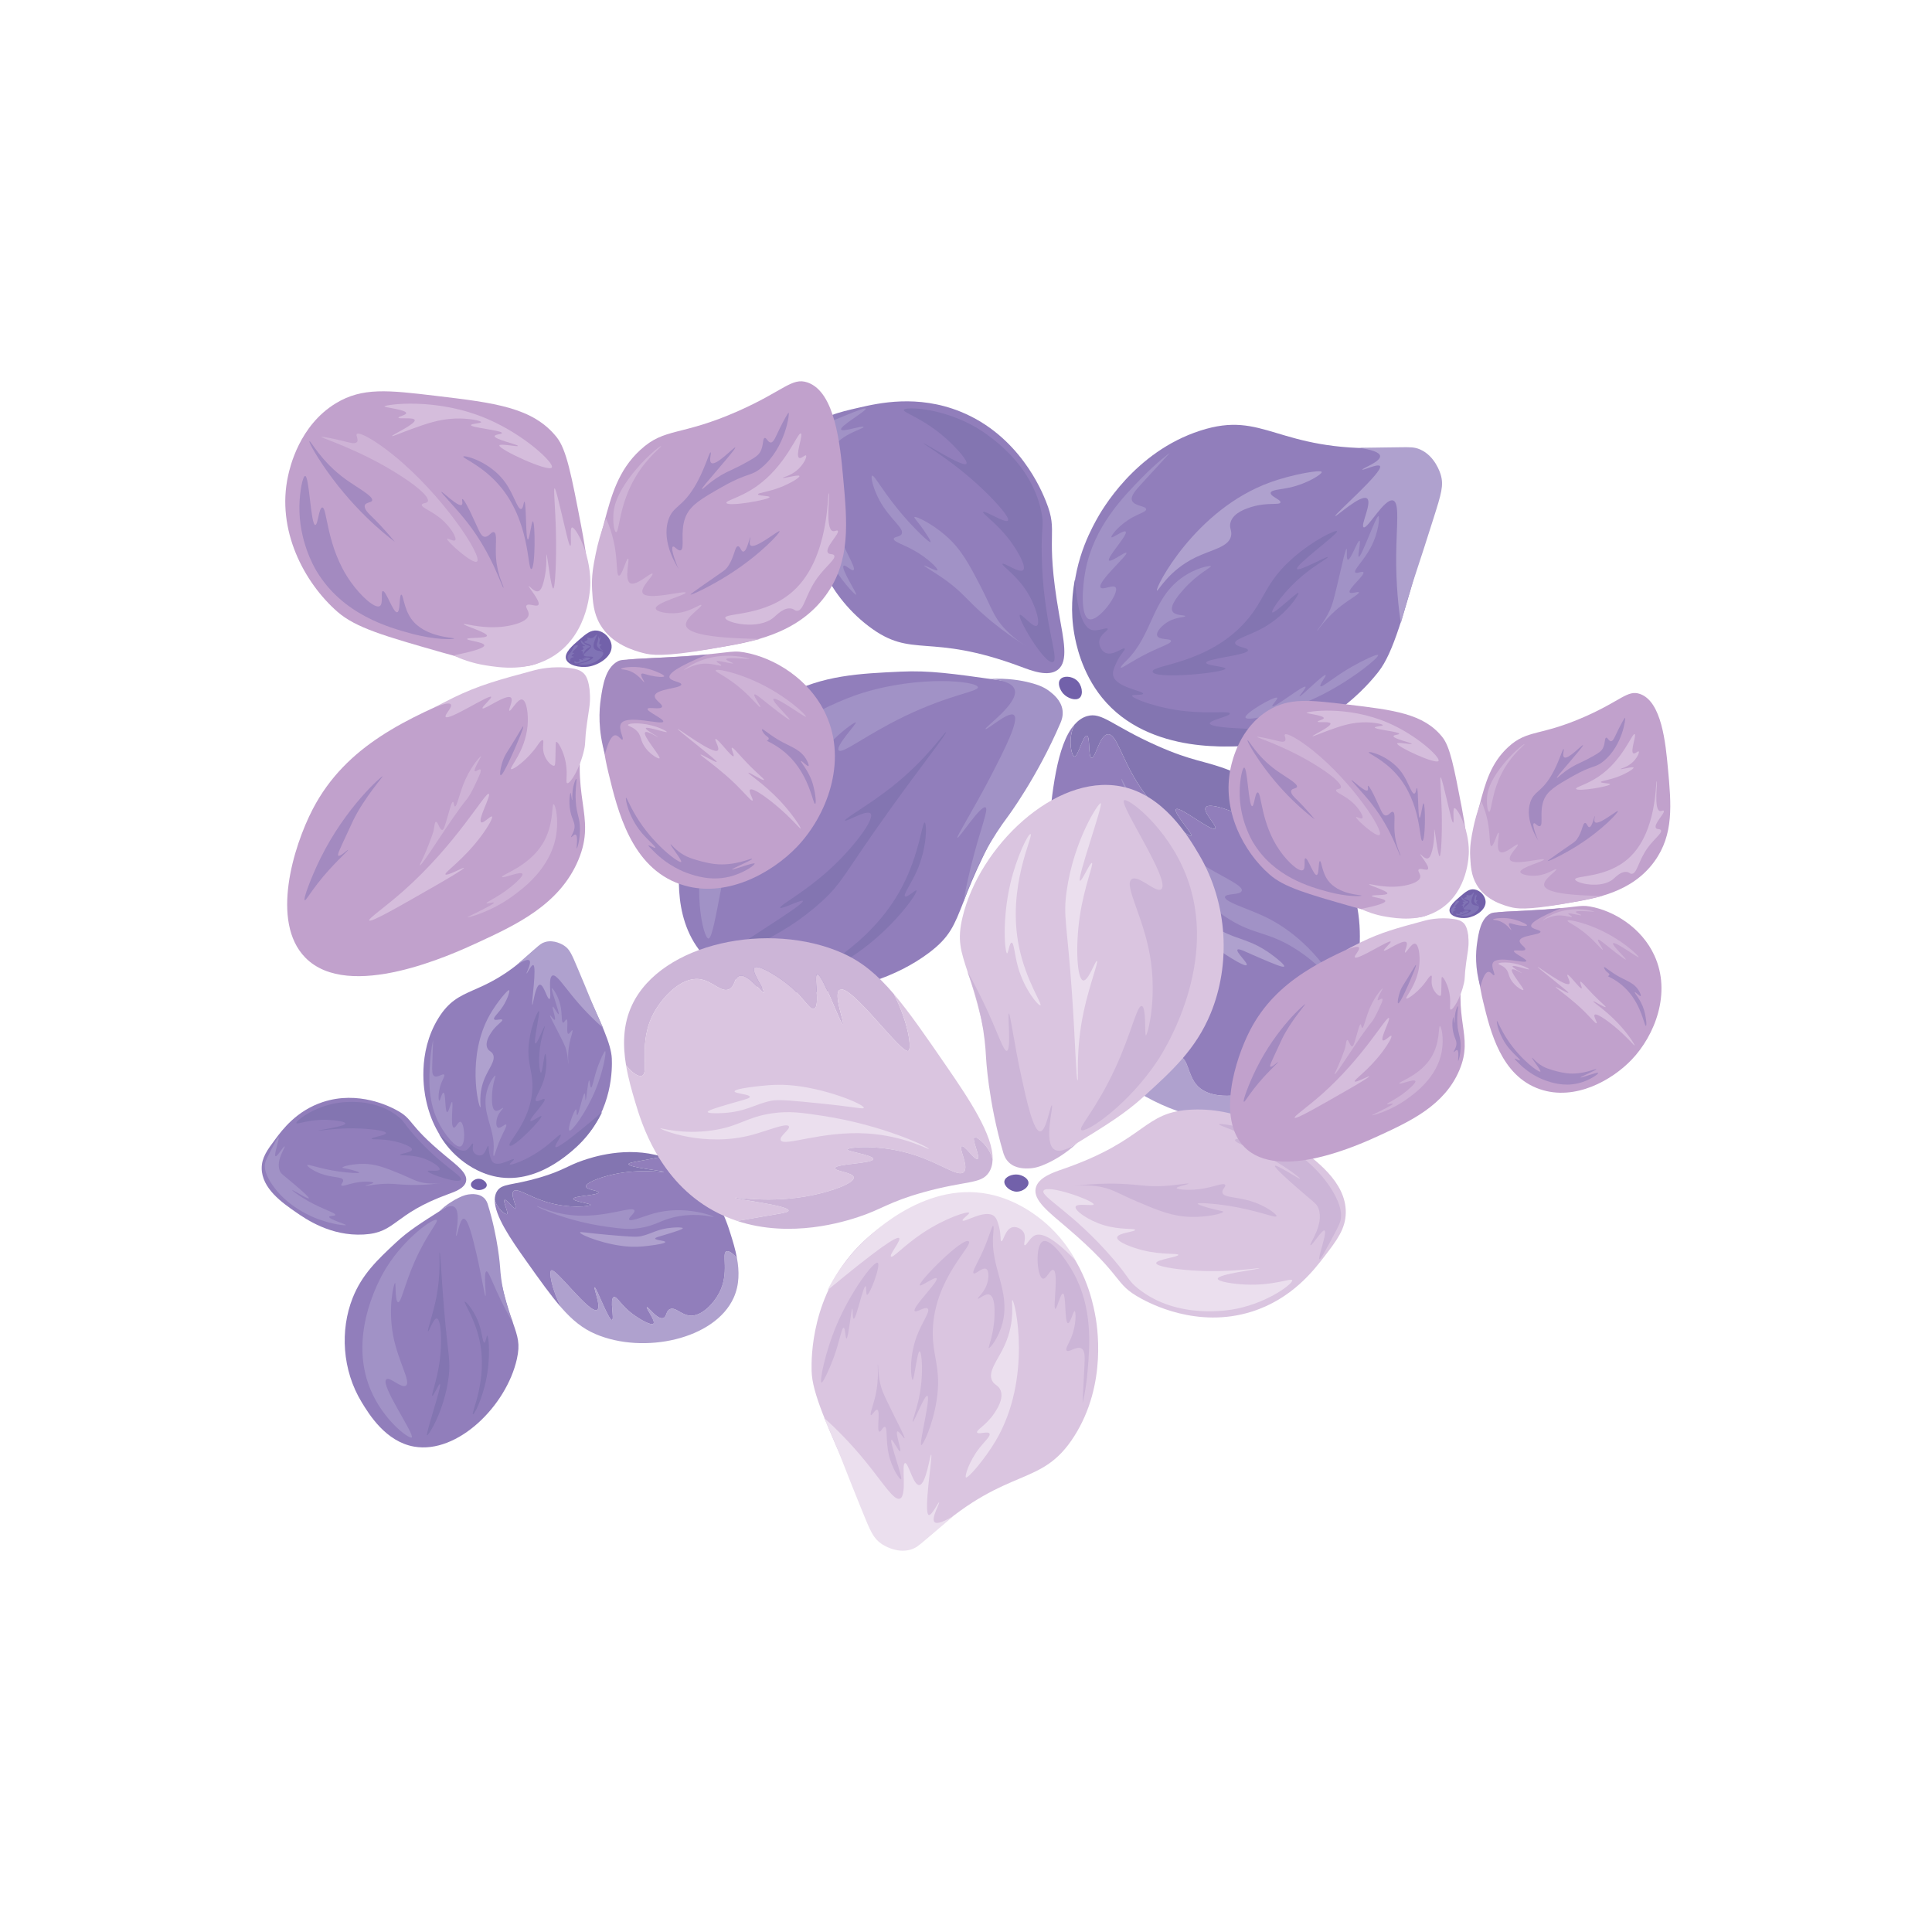 <?xml version="1.0" encoding="utf-8"?>
<!-- Generator: Adobe Illustrator 16.0.0, SVG Export Plug-In . SVG Version: 6.00 Build 0)  -->
<!DOCTYPE svg PUBLIC "-//W3C//DTD SVG 1.1//EN" "http://www.w3.org/Graphics/SVG/1.1/DTD/svg11.dtd">
<svg version="1.1" id="Layer_1" xmlns="http://www.w3.org/2000/svg" xmlns:xlink="http://www.w3.org/1999/xlink" x="0px" y="0px"
	 width="350px" height="350px" viewBox="0 0 350 350" enable-background="new 0 0 350 350" xml:space="preserve">
<g>
	<g>
		<path fill="#A38AC0" d="M141.358,174.497c0.558-1.647,1.542-3.865,3.369-5.987c4.016-4.66,9.627-5.966,9.45-6.427
			c-0.115-0.298-2.483,0.233-4.412,1.053c-2.855,1.214-4.577,3.396-4.769,3.206c-0.16-0.158,1.112-1.563,0.897-1.791
			c-0.151-0.16-0.977,0.314-1.582,0.794c-1.732,1.375-2.137,3.198-3.023,5.529c-1.142,3.003-2.637,4.804-2.36,4.998
			c0.158,0.112,0.734-0.401,0.786-0.447c0.668-0.602,0.728-1.259,1.101-1.29C140.937,174.125,141.118,174.178,141.358,174.497z"/>
		<path fill="#917EBB" d="M194.473,112.188c-0.742-8.755,2.698-15.329,4.032-17.802c1.045-1.932,7.004-12.515,18.927-16.37
			c11.659-3.768,13.79,3.821,33.823,3.143c2.102-0.071,5.395-0.268,7.385,1.849c2.319,2.467,1.639,6.77-0.667,15.104
			c-3.717,13.435-5.574,20.153-8.233,23.56c-1.751,2.245-9.765,11.919-23.361,13.352c-9.951,1.049-23.085-2.293-28.79-11.958
			C195.025,118.722,194.648,114.263,194.473,112.188z"/>
		<path fill="#917EBB" d="M191.865,111.249c-2.673-15.242,0.011-14.489-2.394-20.458c-0.719-1.786-4.78-11.888-15.466-16.215
			c-7.801-3.158-14.848-1.543-18.371-0.736c-3.878,0.889-6.711,1.538-8.816,4.006c-4.026,4.718-2.057,12.181-0.82,16.869
			c0.977,3.705,3.32,12.597,11.334,18.706c8.016,6.108,10.695,1.042,27.656,7.377c1.837,0.686,4.935,1.914,6.683,0.507
			C193.598,119.751,192.689,115.952,191.865,111.249z"/>
		<path fill="#917EBB" d="M191.207,126.519c-0.822-1.386-2.437-2.195-10.354-3.317c-8.324-1.178-12.484-1.767-17.663-1.529
			c-7.595,0.35-14.106,0.649-20.979,4.306c-9.274,4.933-16.708,14.649-18.517,26.014c-0.677,4.258-2.21,13.888,3.409,20.653
			c8.57,10.318,29.475,8.784,41.179-0.03c7.573-5.703,3.151-8.32,18.05-32.141C189.575,135.292,193.223,129.918,191.207,126.519z"/>
		<path fill="#7261AA" d="M194.994,123.184c-0.858-0.69-2.365-0.842-2.936-0.088c-0.535,0.709-0.02,1.92,0.562,2.563
			c0.783,0.867,2.284,1.363,2.973,0.756C196.314,125.776,196.025,124.014,194.994,123.184z"/>
		<path fill="#AFA1CE" d="M257.265,81.422c-1.002-0.438-1.809-0.424-3.569-0.398c-1.784,0.026-3.997,0.057-7.464,0.101
			c2.134,0.324,3.717,0.792,3.786,1.484c0.104,1.051-3.309,2.259-3.222,2.471c0.073,0.177,2.843-1.137,3.196-0.649
			c0.705,0.97-8.317,8.797-8.097,9.05c0.159,0.182,4.646-4.021,5.756-3.177c0.969,0.738-1.228,4.877-0.62,5.215
			c0.717,0.398,3.79-5.352,5.349-4.849c1.207,0.389,0.605,4.504,0.553,9.95c-0.051,5.327,0.442,9.613,0.841,12.289
			c1.054-3.928,2.059-7.104,2.794-9.31c0.97-2.911,1.694-5.194,3.146-9.758c1.424-4.483,1.842-5.917,1.293-7.825
			C260.9,85.66,259.969,82.602,257.265,81.422z"/>
		<path fill="#AFA1CE" d="M239.443,85.498c-0.15-0.462-5.344,0.444-9.271,1.856c-13.73,4.935-21.005,19.289-20.587,19.642
			c0.214,0.18,2.06-3.614,6.949-5.994c2.963-1.443,6.02-1.868,6.479-3.876c0.238-1.035-0.426-1.48-0.059-2.591
			c0.568-1.724,2.912-2.436,3.865-2.726c2.771-0.841,5.023-0.259,5.146-0.789c0.115-0.499-1.877-1.11-1.77-1.743
			c0.09-0.549,1.673-0.572,3.378-0.94C236.859,87.626,239.561,85.856,239.443,85.498z"/>
		<path fill="#8375B1" d="M194.731,104.987c0.496,6.867,1.834,8.835,3.113,9.148c1.102,0.271,2.631-0.554,2.813-0.218
			c0.166,0.304-1.361,0.953-1.51,2.217c-0.095,0.811,0.385,1.794,1.124,2.134c1.356,0.625,3.22-1.087,3.473-0.758
			c0.176,0.23-0.789,0.978-1.49,2.531c-0.411,0.907-0.74,1.635-0.594,2.325c0.467,2.212,5.522,2.772,5.426,3.308
			c-0.058,0.326-1.935,0.091-1.989,0.361c-0.085,0.426,4.308,2.249,9.794,2.815c4.474,0.461,7.812-0.107,7.9,0.407
			c0.088,0.516-3.675,1.193-3.635,1.804c0.045,0.674,4.718,1.134,17.796,1.113c-2.33,1.012-5.877,2.27-10.33,2.771
			c-2.399,0.271-18.354,2.068-26.966-8.544c-3.756-4.629-4.756-9.945-5.035-11.522C193.88,110.684,194.3,107.168,194.731,104.987z"
			/>
		<path fill="#A192C6" d="M249.656,118.663c0.232,0.372-4.271,4.15-9.738,6.986c-6.569,3.407-13.948,5.149-14.28,4.352
			c-0.311-0.746,5.4-4.025,5.743-3.584c0.173,0.221-1.037,1.331-0.878,1.514c0.323,0.376,5.657-3.905,5.998-3.514
			c0.184,0.209-1.177,1.638-1.075,1.733c0.175,0.168,4.414-4.135,4.723-3.862c0.183,0.163-1.187,1.762-0.934,2.02
			c0.296,0.3,2.374-1.638,5.705-3.54C246.795,119.697,249.491,118.397,249.656,118.663z"/>
		<path fill="#A192C6" d="M219.363,102.581c-0.094-0.184-2.778,0.245-5.402,2.184c-5.329,3.934-5.176,10.217-9.847,14.86
			c-0.271,0.268-1.182,1.152-1.058,1.313c0.165,0.214,1.9-1.147,4.816-2.589c2.508-1.241,4.356-1.784,4.269-2.247
			c-0.091-0.486-2.187-0.114-2.5-0.929c-0.268-0.7,0.897-1.966,2.115-2.628c1.467-0.798,2.962-0.694,2.961-0.918
			c0-0.248-1.837-0.038-2.309-0.876c-0.574-1.022,1.193-3.042,1.919-3.873C216.837,104.011,219.463,102.775,219.363,102.581z"/>
		<path fill="#A192C6" d="M211.923,82.049c-0.008-0.01-2.215,1.59-4.986,4.42c-3.474,3.547-8.747,8.934-10.281,16.81
			c-0.637,3.274-0.895,8.353,0.62,8.88c1.728,0.601,5.597-4.772,4.828-5.751c-0.452-0.575-2.354,0.56-2.719,0.025
			c-0.672-0.98,5.009-5.887,4.672-6.286c-0.221-0.263-2.795,1.76-3.145,1.389c-0.47-0.494,3.512-4.699,3.015-5.231
			c-0.335-0.358-2.407,1.246-2.579,1.022c-0.17-0.219,1.381-2.287,3.898-3.648c1.311-0.709,2.418-0.974,2.39-1.431
			c-0.04-0.629-2.167-0.531-2.558-1.573c-0.299-0.8,0.599-1.805,1.744-3.058C208.583,85.691,211.935,82.062,211.923,82.049z"/>
		<path fill="#A192C6" d="M249.725,93.507c-0.433-0.135-3.097,7.51-3.568,7.354c-0.278-0.091,0.435-2.803,0.132-2.896
			c-0.355-0.107-1.609,3.556-2.111,3.424c-0.348-0.091-0.068-1.929-0.233-1.954c-0.207-0.031-0.796,2.75-1.655,6.37
			c-0.754,3.175-0.972,3.859-1.369,4.721c-1.045,2.259-2.379,3.669-2.305,3.727c0.09,0.071,1.537-2.338,4.354-4.51
			c1.586-1.224,3.341-2.167,3.213-2.438c-0.111-0.233-1.444,0.364-1.676,0.009c-0.384-0.598,2.831-3.143,2.477-3.653
			c-0.19-0.276-1.217,0.34-1.462,0.04c-0.362-0.443,1.552-2.131,2.841-4.595C249.798,96.361,249.973,93.585,249.725,93.507z"/>
		<path fill="#8375B1" d="M242.216,96.226c-0.201-0.29-4.234,1.554-8.015,4.882c-5.061,4.455-4.938,7.402-8.487,11.437
			c-6.9,7.844-17.17,7.857-16.902,9.143c0.305,1.453,13.2,0.175,13.192-0.565c-0.002-0.386-3.483-0.525-3.49-1.063
			c-0.01-0.793,7.587-1.342,7.574-2.262c-0.006-0.5-2.25-0.579-2.331-1.293c-0.091-0.791,2.579-1.328,5.281-2.889
			c4.1-2.371,6.374-6.006,6.183-6.203c-0.226-0.234-4.395,3.865-4.742,3.528c-0.305-0.294,2.204-4.054,6.049-7.116
			c2.089-1.664,4.108-2.752,4.025-2.902c-0.135-0.241-5.231,2.658-5.572,2.151C234.538,102.417,242.518,96.662,242.216,96.226z"/>
		<path fill="#8375B1" d="M163.736,74.268c0.186-0.602,6.24-0.468,12.202,2.67c1.155,0.608,10.703,5.816,12.723,15.823
			c0.511,2.527-0.039,2.495,0.053,7.74c0.214,12.193,3.294,18.918,2.043,19.431c-1.454,0.595-6.569-8.093-6-8.54
			c0.331-0.257,2.394,2.392,3.082,1.963c0.679-0.423-0.178-3.728-1.992-6.46c-1.917-2.889-4.446-4.446-4.239-4.744
			c0.229-0.326,3.074,1.779,3.745,1.13c0.633-0.609-0.938-3.38-2.298-5.229c-2.423-3.292-5.145-4.982-4.94-5.292
			c0.242-0.368,4.03,2.109,4.48,1.551c0.405-0.5-2.031-3.252-4.453-5.569c-5.497-5.265-10.927-8.307-10.848-8.437
			c0.094-0.153,7.189,4.465,7.782,3.711c0.359-0.458-1.734-2.795-3.51-4.409C167.368,75.788,163.582,74.763,163.736,74.268z"/>
		<path fill="#A192C6" d="M185.876,117.012c0,0-1.871-1.029-3.745-2.994c-2.199-2.308-2.436-3.842-4.515-7.847
			c-2.064-3.967-3.477-6.688-6.317-9.16c-2.463-2.144-5.435-3.607-5.647-3.327c-0.084,0.109,0.289,0.453,1.056,1.479
			c0.836,1.121,2.022,2.897,1.863,3.035c-0.191,0.165-2.401-1.914-4.44-4.209c-4-4.506-5.726-8.034-6.147-7.82
			c-0.317,0.162,0.212,2.385,1.348,4.477c1.848,3.407,4.532,5.043,4.011,6.087c-0.299,0.597-1.371,0.435-1.427,0.864
			c-0.073,0.546,1.648,1.003,3.567,2.06c2.61,1.439,4.513,3.396,4.346,3.652c-0.162,0.247-2.331-0.97-2.401-0.84
			c-0.07,0.129,2.069,1.284,4.176,2.843c2.083,1.542,3.127,2.732,4.528,4.112C181.038,114.251,185.876,117.012,185.876,117.012z"/>
		<path fill="#A192C6" d="M156.838,74.023c-0.111-0.206-1.606,0.397-4.127,1.422c-2.401,0.976-3.613,1.475-4.191,1.959
			c-0.815,0.686-1.925,2.022-2.451,5.599c-1.275,8.667,2.942,16.399,3.789,17.899c2.358,4.179,5.062,6.959,5.245,6.834
			c0.221-0.152-2.852-4.789-2.27-5.241c0.324-0.251,1.462,1.029,1.801,0.778c0.524-0.386-1.786-3.717-3.59-8.684
			c-1.107-3.049-1.617-5.592-1.505-5.629c0.165-0.051,1.813,5.321,2.236,5.212c0.377-0.097-0.343-4.532-0.682-6.616
			c-0.666-4.1-0.961-4.555-0.593-5.585c1.162-3.244,6.07-4.254,5.926-4.629c-0.128-0.334-3.809,0.987-4.054,0.476
			C152.076,77.201,157.045,74.411,156.838,74.023z"/>
		<path fill="#A192C6" d="M190.196,125.278c-0.86-0.673-1.851-1.155-3.584-1.602c-1.604-0.414-4.065-0.855-7.211-0.678
			c1.753,0.17,3.98,0.609,4.407,1.906c0.827,2.508-5.521,6.858-5.266,7.173c0.211,0.26,4.14-3.292,5.132-2.546
			c1.082,0.816-1.783,6.43-4.045,10.813c-3.252,6.303-6.422,11.276-6.186,11.435c0.263,0.176,4.238-5.968,5.091-5.515
			c0.635,0.337-0.997,4.005-2.655,10.75c-0.678,2.759-1.118,5.048-1.384,6.552c2.424-7.216,5.542-12.237,8.028-15.556
			c0,0,5.35-7.139,9.59-17.032c0.164-0.384,0.524-1.265,0.372-2.343C192.236,126.872,190.779,125.734,190.196,125.278z"/>
		<path fill="#A192C6" d="M177.158,124.495c-0.166-1.109-10.44-2.203-20.91,1.037c-2.095,0.648-22.192,7.2-27.98,25.159
			c-3.154,9.788-0.87,19.276,0.07,19.331c1.333,0.078,3.044-18.586,5.625-18.518c1.36,0.037,1.656,5.235,3.311,5.341
			c1.968,0.125,2.938-7.138,6.876-14.067c4.377-7.701,10.647-12.122,10.89-11.905c0.212,0.189-3.744,4.328-3.108,5.069
			c0.629,0.733,4.941-2.806,11.959-6.19C172.097,125.797,177.277,125.296,177.158,124.495z"/>
		<path fill="#8375B1" d="M171.375,132.643c-0.196-0.156-3.424,4.869-9.828,9.922c-4.188,3.304-8.632,5.75-8.451,6.077
			c0.17,0.306,3.936-2.051,4.617-1.26c0.827,0.957-3.109,6.259-7.709,10.388c-4.479,4.021-8.879,6.293-8.668,6.676
			c0.195,0.352,3.92-1.572,4.116-1.233c0.384,0.664-13.419,8.821-13.123,9.351c0.22,0.392,8.847-2.258,16.48-9.203
			c3.946-3.59,4.097-5.117,12.46-16.762C166.917,138.733,171.597,132.819,171.375,132.643z"/>
		<path fill="#8375B1" d="M167.515,149.013c-0.466-0.102-0.937,5.659-4.121,11.695c-5.799,10.994-16.66,15.437-16.267,16.054
			c0.263,0.414,5.049-1.721,9.429-5.043c6.021-4.566,9.777-10.104,9.466-10.403c-0.179-0.173-1.726,1.373-2.074,1.078
			c-0.367-0.313,1.096-2.254,2.131-4.576C167.997,153.516,167.917,149.1,167.515,149.013z"/>
		<path fill="#AFA1CE" d="M191.448,182.392c7.128,14.344,26.668,24.827,39.22,18.913c3.982-1.879,6.642-5.127,8.62-8.544
			c0.049-1.897-0.382-3.375-1.076-3.653c-1.624-0.647-3.499,5.707-10.088,8.262c-3.242,1.258-8.625,1.982-11.168-0.635
			c-1.871-1.926-1.567-5.01-3.397-5.419c-1.332-0.297-2.181,1.185-3.222,0.765c-1.769-0.711-1.214-5.736-1.661-5.767
			c-0.445-0.03-0.652,4.986-1.724,5.119c-0.907,0.111-2.227-3.315-2.954-6.448c-0.955-4.124-0.053-7.223-1.004-7.561
			c-1.343-0.478-4.187,5.293-4.915,4.959c-0.955-0.437,2.885-10.824,2.402-11.014c-0.368-0.144-2.328,5.918-3.867,5.739
			c-2.601-0.304-1.263-18.081-2.855-18.254c-0.818-0.09-3.604,4.333-5.012,10.657C188.82,174.585,189.542,178.554,191.448,182.392z"
			/>
		<path fill="#917EBB" d="M242.614,185.825c1.672-3.95,6.378-15.069,1.779-26.716c-0.664-1.681-1.47-3.228-2.371-4.659
			c-1.38-0.776-3.017-1.716-4.932-2.82c-2.782-1.601-4.087-2.436-4.347-2.144c-0.694,0.78,6.855,8.594,6.641,8.796
			c-0.172,0.165-4.688-5.429-12.243-9.448c-3.775-2.007-8.099-3.509-8.723-2.569c-0.566,0.854,2.146,3.371,1.72,3.838
			c-0.608,0.669-6.462-4.165-7.1-3.497c-0.536,0.562,3.118,4.542,2.822,4.823c-0.319,0.301-5.753-3.223-9.737-9.502
			c-3.035-4.79-3.879-9.056-5.433-8.906c-1.525,0.147-2.233,4.413-2.942,4.265c-0.66-0.137-0.203-3.877-0.852-4.012
			c-0.679-0.141-1.618,3.871-2.26,3.767c-0.558-0.091-1.22-3.345,0.005-5.763c-3.229,3.651-4.102,12.518-4.786,20.19
			c-0.677,7.573-1.178,13.29-1.109,18.041c1.407-6.324,4.193-10.747,5.012-10.657c1.593,0.174,0.255,17.951,2.855,18.254
			c1.539,0.18,3.499-5.883,3.867-5.739c0.482,0.19-3.357,10.578-2.402,11.014c0.729,0.334,3.572-5.437,4.915-4.959
			c0.951,0.338,0.049,3.437,1.004,7.561c0.728,3.133,2.047,6.56,2.954,6.448c1.071-0.133,1.278-5.149,1.724-5.119
			c0.447,0.03-0.107,5.056,1.661,5.767c1.041,0.42,1.89-1.062,3.222-0.765c1.83,0.409,1.526,3.493,3.397,5.419
			c2.543,2.617,7.926,1.893,11.168,0.635c6.589-2.555,8.464-8.909,10.088-8.262c0.694,0.278,1.125,1.756,1.076,3.653
			C240.657,190.396,241.71,187.957,242.614,185.825z"/>
		<path fill="#8375B1" d="M194.638,137.042c0.642,0.104,1.581-3.908,2.26-3.767c0.648,0.134,0.191,3.875,0.852,4.012
			c0.709,0.148,1.417-4.117,2.942-4.265c1.554-0.15,2.397,4.116,5.433,8.906c3.984,6.28,9.418,9.804,9.737,9.502
			c0.296-0.28-3.358-4.261-2.822-4.823c0.638-0.668,6.491,4.166,7.1,3.497c0.426-0.467-2.286-2.985-1.72-3.838
			c0.624-0.939,4.947,0.563,8.723,2.569c7.556,4.02,12.071,9.613,12.243,9.448c0.215-0.203-7.335-8.016-6.641-8.796
			c0.26-0.292,1.564,0.543,4.347,2.144c1.915,1.104,3.552,2.044,4.932,2.82c-6.094-9.69-16.681-13.871-19.179-14.859
			c-4.697-1.857-6.612-1.551-13.31-4.533c-8.15-3.63-9.871-6.114-12.602-5.327c-0.878,0.254-1.63,0.8-2.29,1.548
			C193.418,133.697,194.08,136.951,194.638,137.042z"/>
		<path fill="#A192C6" d="M203.149,141.088c0.197-0.118,2.092,5.139,7.604,10.292c6.695,6.259,14.668,8.563,14.199,10.007
			c-0.265,0.815-2.907,0.414-3.036,1.09c-0.165,0.854,3.934,2.079,6.8,3.389c9.017,4.119,13.514,12.58,13.348,12.733
			c-0.116,0.106-2.491-3.727-7.752-6.934c-4.77-2.909-6.966-2.288-11.497-5.053c-2.944-1.796-4.624-3.648-7.496-6.865
			C207.185,150.634,202.88,141.25,203.149,141.088z"/>
		<path fill="#AFA1CE" d="M213.948,161.811c4.052,4.108,6.076,6.162,7.411,6.87c3.082,1.632,5.218,1.492,8.961,4.209
			c1.101,0.798,2.473,1.941,2.32,2.194c-0.163,0.268-1.993-0.511-4.098-1.404c-2.828-1.203-4.131-1.94-4.359-1.642
			c-0.326,0.427,1.948,2.443,1.662,2.795c-0.285,0.353-2.841-1.277-3.483-1.689c-1.75-1.123-3.579-2.297-5.5-4.089
			c-5.312-4.951-9.49-12.908-8.901-13.316C208.219,155.562,209.184,156.98,213.948,161.811z"/>
	</g>
	<g>
		<path fill="#A38AC0" d="M82.196,257.414c-0.382-0.959-0.792-2.341-0.785-4.005c0.02-3.654,2.054-6.407,1.796-6.547
			c-0.166-0.092-1.033,1.062-1.588,2.176c-0.823,1.649-0.761,3.299-0.92,3.288c-0.134-0.01-0.101-1.136-0.286-1.155
			c-0.13-0.015-0.321,0.518-0.408,0.968c-0.253,1.29,0.266,2.271,0.763,3.665c0.642,1.798,0.66,3.188,0.86,3.17
			c0.115-0.01,0.178-0.465,0.183-0.506c0.07-0.529-0.157-0.851,0-1.007C81.862,257.409,81.965,257.363,82.196,257.414z"/>
		<path fill="#917EBB" d="M82.194,208.774c-3.71-3.674-4.689-7.971-5.039-9.603c-0.272-1.277-1.656-8.359,2.249-14.695
			c3.818-6.199,7.706-3.588,16.502-11.616c0.923-0.842,2.336-2.201,4.051-2.011c2,0.222,3.351,2.43,5.521,7.085
			c3.498,7.507,5.247,11.26,5.358,13.823c0.074,1.69,0.178,9.153-5.417,15.041c-4.093,4.311-11.32,7.861-17.625,5.69
			C84.962,211.513,83.073,209.644,82.194,208.774z"/>
		<path fill="#917EBB" d="M80.652,209.354c-7.083-5.859-5.58-6.556-8.967-8.326c-1.014-0.53-6.743-3.534-13.242-1.37
			c-4.744,1.579-7.308,5.024-8.589,6.748c-1.412,1.897-2.443,3.283-2.443,5.21c-0.001,3.685,3.765,6.3,6.132,7.941
			c1.869,1.299,6.356,4.415,12.334,4.088c5.978-0.328,5.236-3.65,15.346-7.324c1.095-0.397,2.969-1.036,3.216-2.346
			C84.714,212.529,82.838,211.163,80.652,209.354z"/>
		<path fill="#917EBB" d="M86.24,216.511c-0.905-0.31-1.947-0.053-5.959,2.491c-4.217,2.676-6.326,4.013-8.575,6.117
			c-3.299,3.084-6.126,5.73-7.825,10.03c-2.292,5.806-1.908,13.063,1.655,18.898c1.335,2.187,4.353,7.132,9.5,8.024
			c7.853,1.361,16.712-7.39,18.606-15.885c1.226-5.497-1.782-4.977-4.227-21.489C88.884,221.105,88.462,217.271,86.24,216.511z"/>
		<path fill="#7261AA" d="M86.667,213.544c-0.655,0.02-1.395,0.531-1.361,1.092c0.03,0.525,0.73,0.876,1.242,0.941
			c0.688,0.09,1.558-0.264,1.634-0.804C88.264,214.207,87.453,213.521,86.667,213.544z"/>
		<path fill="#AFA1CE" d="M98.724,170.663c-0.623,0.188-0.981,0.505-1.767,1.195c-0.797,0.7-1.785,1.568-3.336,2.924
			c1.09-0.676,1.986-1.075,2.284-0.789c0.453,0.434-0.625,2.296-0.504,2.359c0.102,0.051,0.847-1.61,1.195-1.525
			c0.693,0.166-0.369,7.183-0.171,7.212c0.142,0.021,0.55-3.608,1.378-3.655c0.722-0.04,1.324,2.679,1.729,2.597
			c0.478-0.096-0.348-3.879,0.55-4.254c0.696-0.289,2.008,1.804,4.084,4.286c2.031,2.427,3.906,4.175,5.116,5.231
			c-1.036-2.183-1.806-4.005-2.324-5.285c-0.684-1.689-1.235-3.003-2.34-5.624c-1.083-2.577-1.446-3.386-2.432-4.036
			C102.001,171.177,100.4,170.153,98.724,170.663z"/>
		<path fill="#AFA1CE" d="M92.238,179.373c-0.247-0.149-2.245,2.261-3.477,4.413c-4.306,7.522-2.061,16.815-1.737,16.814
			c0.167-0.001-0.462-2.426,0.831-5.389c0.784-1.795,2.003-3.164,1.437-4.249c-0.292-0.56-0.764-0.505-1.026-1.148
			c-0.408-0.998,0.377-2.223,0.697-2.724c0.929-1.447,2.171-2.052,2.023-2.339c-0.141-0.271-1.276,0.222-1.473-0.105
			c-0.17-0.283,0.536-0.903,1.165-1.729C91.89,181.331,92.428,179.491,92.238,179.373z"/>
		<path fill="#8375B1" d="M79.535,205.418c2.871,2.914,4.235,3.287,4.935,2.936c0.602-0.302,0.974-1.265,1.187-1.183
			c0.192,0.073-0.248,0.955,0.172,1.584c0.27,0.403,0.866,0.664,1.331,0.532c0.854-0.24,1.038-1.732,1.278-1.681
			c0.167,0.034,0.021,0.746,0.302,1.718c0.164,0.568,0.295,1.023,0.627,1.28c1.063,0.819,3.565-0.874,3.728-0.597
			c0.1,0.17-0.839,0.787-0.759,0.931c0.125,0.226,2.813-0.645,5.512-2.502c2.201-1.517,3.491-3.061,3.73-2.86
			c0.238,0.199-1.202,1.955-0.949,2.216c0.28,0.288,2.569-1.307,8.475-6.355c-0.665,1.354-1.783,3.29-3.602,5.233
			c-0.981,1.049-7.501,8.01-15.485,6.531c-3.482-0.645-5.983-2.664-6.718-3.27C81.345,208.322,80.18,206.569,79.535,205.418z"/>
		<path fill="#A192C6" d="M109.638,190.431c0.248,0.078-0.331,3.522-1.71,6.912c-1.658,4.072-4.322,7.705-4.78,7.472
			c-0.427-0.218,0.891-3.901,1.216-3.834c0.163,0.033,0.043,1,0.186,1.022c0.292,0.046,1.053-3.945,1.358-3.9
			c0.164,0.023,0.099,1.193,0.181,1.198c0.144,0.007,0.402-3.57,0.648-3.565c0.145,0.002,0.142,1.252,0.355,1.271
			c0.249,0.022,0.441-1.655,1.214-3.799C108.743,192.001,109.46,190.374,109.638,190.431z"/>
		<path fill="#A192C6" d="M89.744,194.838c-0.112-0.049-1.162,1.179-1.602,3.069c-0.892,3.832,1.599,6.613,1.276,10.512
			c-0.019,0.227-0.089,0.977,0.03,1.002c0.156,0.033,0.416-1.25,1.178-3.028c0.655-1.525,1.282-2.485,1.065-2.66
			c-0.23-0.186-1.033,0.791-1.489,0.545c-0.391-0.215-0.352-1.236-0.057-2.005c0.356-0.927,1.072-1.455,0.984-1.557
			c-0.095-0.111-0.844,0.691-1.38,0.494c-0.654-0.239-0.634-1.835-0.625-2.49C89.152,196.456,89.863,194.886,89.744,194.838z"/>
		<path fill="#A192C6" d="M78.465,188.421c-0.007-0.001-0.387,1.572-0.55,3.921c-0.203,2.942-0.512,7.411,1.831,11.562
			c0.974,1.726,2.814,4.122,3.703,3.776c1.012-0.394,0.69-4.314-0.034-4.461c-0.425-0.085-0.848,1.16-1.219,1.06
			c-0.682-0.184-0.005-4.594-0.311-4.644c-0.202-0.032-0.585,1.873-0.887,1.84c-0.402-0.042-0.222-3.478-0.654-3.526
			c-0.289-0.034-0.607,1.491-0.771,1.457c-0.161-0.034-0.257-1.566,0.355-3.152c0.32-0.827,0.719-1.373,0.529-1.568
			c-0.26-0.271-1.184,0.596-1.762,0.274c-0.443-0.247-0.424-1.048-0.39-2.055C78.361,191.355,78.476,188.423,78.465,188.421z"/>
		<path fill="#A192C6" d="M99.973,179.032c-0.248,0.105,1.495,4.589,1.221,4.699c-0.161,0.066-0.884-1.434-1.056-1.359
			c-0.202,0.089,0.643,2.229,0.366,2.362c-0.192,0.092-0.775-0.847-0.86-0.793c-0.104,0.065,0.7,1.549,1.708,3.517
			c0.882,1.727,1.048,2.118,1.2,2.662c0.398,1.424,0.339,2.577,0.395,2.574c0.068-0.003-0.207-1.648,0.229-3.718
			c0.246-1.163,0.676-2.267,0.513-2.341c-0.14-0.063-0.513,0.722-0.753,0.649c-0.404-0.121,0.068-2.511-0.29-2.604
			c-0.192-0.052-0.418,0.621-0.645,0.581c-0.334-0.061-0.119-1.561-0.486-3.173C101.106,180.294,100.115,178.972,99.973,179.032z"/>
		<path fill="#8375B1" d="M97.625,183.155c-0.203-0.052-1.315,2.335-1.742,5.295c-0.571,3.965,0.62,5.25,0.571,8.443
			c-0.097,6.206-4.733,10.171-4.118,10.647c0.698,0.54,6.035-5.009,5.747-5.341c-0.15-0.173-1.777,1.105-1.987,0.865
			c-0.311-0.354,2.912-3.531,2.552-3.942c-0.196-0.224-1.241,0.605-1.553,0.313c-0.345-0.322,0.654-1.593,1.274-3.341
			c0.94-2.652,0.567-5.172,0.404-5.188c-0.192-0.019-0.497,3.44-0.784,3.423c-0.25-0.017-0.566-2.683-0.008-5.548
			c0.303-1.559,0.796-2.828,0.701-2.862c-0.153-0.06-1.34,3.217-1.689,3.118C96.541,188.912,97.931,183.235,97.625,183.155z"/>
		<path fill="#8375B1" d="M53.682,203.477c-0.148-0.345,2.64-2.617,6.545-3.496c0.756-0.17,7.081-1.496,11.851,2.251
			c1.205,0.943,0.944,1.141,3.008,3.479c4.795,5.429,8.78,7.282,8.412,7.996c-0.427,0.83-6.089-1.127-6.004-1.549
			c0.051-0.243,2.003,0.159,2.149-0.299c0.145-0.452-1.517-1.617-3.389-2.152c-1.981-0.568-3.725-0.297-3.746-0.513
			c-0.022-0.234,2.075-0.38,2.129-0.933c0.05-0.518-1.728-1.165-3.056-1.478c-2.363-0.555-4.245-0.269-4.273-0.487
			c-0.031-0.261,2.636-0.601,2.624-1.026c-0.01-0.382-2.172-0.687-4.159-0.803c-4.514-0.261-8.142,0.457-8.156,0.367
			c-0.016-0.104,4.971-0.752,4.948-1.32c-0.014-0.346-1.862-0.595-3.286-0.642C55.909,202.764,53.803,203.759,53.682,203.477z"/>
		<path fill="#A192C6" d="M80.166,214.268c0,0-1.244,0.257-2.847,0.09c-1.884-0.195-2.582-0.799-5.066-1.806
			c-2.461-1-4.149-1.686-6.386-1.708c-1.939-0.02-3.847,0.465-3.835,0.672c0.004,0.082,0.306,0.095,1.048,0.263
			c0.811,0.184,2.031,0.53,2.011,0.654c-0.022,0.148-1.822,0.06-3.63-0.192c-3.544-0.495-5.684-1.426-5.793-1.166
			c-0.081,0.195,1.015,0.997,2.335,1.504c2.149,0.828,3.993,0.533,4.159,1.206c0.095,0.385-0.452,0.726-0.313,0.941
			c0.179,0.274,1.132-0.182,2.408-0.444c1.735-0.355,3.349-0.205,3.373-0.024c0.021,0.175-1.428,0.459-1.41,0.547
			c0.018,0.085,1.43-0.218,2.984-0.324c1.537-0.106,2.467,0.03,3.632,0.112C76.916,214.884,80.166,214.269,80.166,214.268z"/>
		<path fill="#A192C6" d="M50.47,206.024c-0.13-0.05-0.574,0.798-1.318,2.234c-0.71,1.365-1.065,2.058-1.14,2.5
			c-0.104,0.625-0.091,1.656,1.049,3.476c2.765,4.41,7.651,6.28,8.613,6.633c2.677,0.98,4.971,1.194,5.005,1.068
			c0.041-0.153-3.134-1.065-3.046-1.495c0.049-0.238,1.058-0.099,1.115-0.343c0.088-0.376-2.24-0.991-4.97-2.542
			c-1.676-0.951-2.888-1.905-2.851-1.964c0.055-0.088,2.87,1.705,3.02,1.493c0.132-0.189-1.902-1.916-2.859-2.727
			c-1.881-1.598-2.19-1.688-2.42-2.298c-0.725-1.913,1.104-4.263,0.895-4.376c-0.186-0.103-1.341,1.914-1.649,1.778
			C49.541,209.296,50.713,206.121,50.47,206.024z"/>
		<path fill="#A192C6" d="M85.305,216.34c-0.648,0.028-1.281,0.192-2.236,0.656c-0.885,0.432-2.167,1.182-3.522,2.473
			c0.858-0.599,2.034-1.258,2.727-0.837c1.34,0.816,0.147,5.229,0.384,5.273c0.197,0.036,0.604-3.084,1.338-3.128
			c0.804-0.05,1.672,3.593,2.339,6.446c0.959,4.103,1.443,7.573,1.61,7.554c0.187-0.021-0.384-4.332,0.177-4.456
			c0.416-0.092,1.092,2.196,2.942,5.884c0.757,1.509,1.44,2.713,1.899,3.495c-1.685-4.195-2.21-7.669-2.366-10.127
			c0,0-0.334-5.289-2.23-11.396c-0.073-0.237-0.25-0.773-0.735-1.204C86.842,216.272,85.745,216.32,85.305,216.34z"/>
		<path fill="#A192C6" d="M79.108,221.011c-0.502-0.438-5.568,3.028-9.053,8.527c-0.697,1.102-7.258,11.809-2.953,22.159
			c2.347,5.642,7.036,9.051,7.482,8.714c0.632-0.479-5.788-9.577-4.594-10.539c0.629-0.509,2.766,1.727,3.555,1.137
			c0.938-0.701-1.423-4.359-2.313-9.01c-0.99-5.169,0.141-9.585,0.334-9.58c0.169,0.005-0.024,3.399,0.549,3.49
			c0.567,0.089,1.153-3.173,3.021-7.407C77.323,223.55,79.472,221.327,79.108,221.011z"/>
		<path fill="#8375B1" d="M79.635,226.924c-0.149,0.005,0.329,3.521-0.619,8.271c-0.62,3.108-1.687,5.928-1.478,6.006
			c0.194,0.072,0.988-2.444,1.602-2.35c0.742,0.116,1.007,4.029,0.519,7.669c-0.477,3.544-1.59,6.268-1.347,6.357
			c0.225,0.085,1.167-2.221,1.386-2.143c0.43,0.15-2.667,9.16-2.329,9.284c0.25,0.094,3.129-4.43,3.904-10.512
			c0.399-3.145-0.121-3.893-0.828-12.381C79.967,231.395,79.802,226.918,79.635,226.924z"/>
		<path fill="#8375B1" d="M84.199,235.813c-0.251,0.133,1.757,2.92,2.645,6.876c1.616,7.205-1.582,13.399-1.166,13.526
			c0.278,0.086,1.617-2.724,2.318-5.914c0.962-4.385,0.526-8.336,0.27-8.351c-0.148-0.01-0.25,1.286-0.522,1.286
			c-0.286,0-0.375-1.442-0.801-2.889C86.153,237.662,84.415,235.696,84.199,235.813z"/>
		<path fill="#AFA1CE" d="M107.885,241.678c8.751,3.738,21.625,0.946,25.021-6.566c1.077-2.382,1.026-4.877,0.604-7.184
			c-0.709-0.878-1.474-1.38-1.895-1.237c-0.984,0.333,0.618,3.928-1.376,7.624c-0.981,1.817-3.135,4.221-5.292,4.017
			c-1.59-0.151-2.641-1.661-3.625-1.141c-0.717,0.379-0.529,1.376-1.162,1.588c-1.073,0.36-2.759-2.126-2.974-1.968
			c-0.212,0.159,1.626,2.508,1.194,2.979c-0.367,0.4-2.284-0.639-3.821-1.776c-2.021-1.496-2.808-3.245-3.369-3.031
			c-0.79,0.302,0.149,4.006-0.311,4.138c-0.599,0.17-2.866-6.006-3.159-5.905c-0.221,0.075,1.23,3.572,0.464,4.085
			c-1.292,0.864-7.539-7.688-8.327-7.153c-0.405,0.275,0.041,3.348,1.842,6.75C103.688,239.161,105.544,240.677,107.885,241.678z"/>
		<path fill="#917EBB" d="M132.339,223.509c-0.765-2.43-2.923-9.271-9.492-12.764c-0.948-0.503-1.908-0.893-2.868-1.192
			c-0.922,0.183-2.026,0.387-3.316,0.627c-1.875,0.347-2.787,0.473-2.791,0.706c-0.014,0.619,6.411,1.242,6.393,1.418
			c-0.016,0.141-4.212-0.648-9.177,0.447c-2.48,0.547-5.014,1.533-4.934,2.198c0.074,0.606,2.271,0.698,2.257,1.073
			c-0.018,0.537-4.527,0.607-4.558,1.155c-0.026,0.462,3.161,0.853,3.134,1.093c-0.029,0.26-3.842,0.762-8.063-0.543
			c-3.219-0.995-5.244-2.599-5.889-1.933c-0.634,0.655,0.69,2.856,0.313,3.063c-0.352,0.192-1.586-1.676-1.931-1.486
			c-0.361,0.197,0.761,2.374,0.43,2.573c-0.287,0.174-1.84-1.041-2.219-2.605c-0.052,2.896,2.971,7.239,5.618,10.973
			c2.613,3.684,4.591,6.461,6.453,8.583c-1.801-3.402-2.247-6.475-1.842-6.75c0.788-0.534,7.035,8.018,8.327,7.153
			c0.766-0.513-0.685-4.01-0.464-4.085c0.293-0.101,2.56,6.075,3.159,5.905c0.459-0.132-0.479-3.836,0.311-4.138
			c0.562-0.214,1.348,1.535,3.369,3.031c1.537,1.138,3.454,2.177,3.821,1.776c0.433-0.471-1.406-2.819-1.194-2.979
			c0.214-0.158,1.9,2.328,2.974,1.968c0.633-0.212,0.445-1.209,1.162-1.588c0.984-0.521,2.036,0.989,3.625,1.141
			c2.157,0.204,4.312-2.199,5.292-4.017c1.995-3.696,0.393-7.291,1.376-7.624c0.421-0.143,1.186,0.359,1.895,1.237
			C133.218,226.33,132.753,224.822,132.339,223.509z"/>
		<path fill="#8375B1" d="M91.847,219.945c0.331-0.199-0.791-2.376-0.43-2.573c0.345-0.189,1.58,1.679,1.931,1.486
			c0.377-0.207-0.947-2.408-0.313-3.063c0.645-0.666,2.669,0.938,5.889,1.933c4.221,1.305,8.035,0.803,8.063,0.543
			c0.027-0.24-3.16-0.631-3.134-1.093c0.031-0.548,4.54-0.618,4.558-1.155c0.013-0.375-2.183-0.467-2.257-1.073
			c-0.08-0.665,2.454-1.651,4.934-2.198c4.965-1.096,9.162-0.307,9.177-0.447c0.019-0.176-6.406-0.799-6.393-1.418
			c0.004-0.233,0.917-0.359,2.791-0.706c1.29-0.24,2.394-0.444,3.316-0.627c-6.489-2.031-12.887,0.158-14.398,0.674
			c-2.838,0.97-3.586,1.849-7.764,3.081c-5.084,1.5-6.819,1.041-7.749,2.448c-0.299,0.454-0.429,0.991-0.44,1.584
			C90.006,218.904,91.56,220.119,91.847,219.945z"/>
		<path fill="#A192C6" d="M97.255,218.496c0.044-0.13,2.927,1.515,7.404,1.722c5.44,0.248,9.932-1.782,10.277-0.948
			c0.194,0.47-1.156,1.306-0.953,1.662c0.255,0.449,2.58-0.576,4.381-1.09c5.664-1.612,10.959,0.479,10.942,0.613
			c-0.011,0.093-2.563-0.726-6.177-0.148c-3.279,0.524-4.032,1.651-7.145,2.147c-2.025,0.322-3.498,0.133-6.036-0.215
			C102.758,221.254,97.195,218.671,97.255,218.496z"/>
		<path fill="#AFA1CE" d="M110.125,223.701c3.416,0.297,5.123,0.443,5.999,0.249c2.022-0.449,2.934-1.337,5.674-1.551
			c0.806-0.063,1.866-0.075,1.894,0.099c0.031,0.184-1.097,0.536-2.393,0.943c-1.743,0.547-2.617,0.716-2.604,0.939
			c0.017,0.317,1.823,0.352,1.829,0.622c0.007,0.27-1.776,0.519-2.226,0.579c-1.225,0.167-2.503,0.342-4.063,0.271
			c-4.309-0.191-9.265-2.177-9.157-2.589C105.126,223.084,106.108,223.354,110.125,223.701z"/>
	</g>
	<g>
		<path fill="#7261AA" d="M102.543,119.389c0.352,1.164,2.461,1.594,3.951,1.397c1.971-0.261,4.479-1.837,4.302-3.846
			c-0.112-1.269-1.281-2.52-2.601-2.699c-1.173-0.159-2.036,0.587-3.293,1.672C103.709,116.943,102.199,118.246,102.543,119.389z"/>
		<path fill="#C1A1CC" d="M97.741,119.982c-1.446,0.731-4.617,1.944-17.712-1.796c-10.371-2.962-15.557-4.444-18.889-7.35
			c-6.017-5.247-11.13-14.821-8.945-24.671c0.33-1.483,2.011-9.071,8.646-13.106c4.811-2.924,9.485-2.376,18.105-1.351
			c10.704,1.273,17.606,2.095,21.916,7.511c1.771,2.225,2.661,6.875,4.445,16.173c1.889,9.85,1.341,12.451,0.906,13.93
			C105.868,110.497,103.672,116.985,97.741,119.982z"/>
		<path fill="#C1A1CC" d="M110.03,114.658c-4.539-5.129-2.231-13.79-0.581-19.983c1.291-4.845,2.522-9.466,6.553-13.173
			c4.469-4.112,7.288-2.408,17.739-7.04c8.271-3.665,9.714-6.152,12.552-5.175c5.02,1.729,5.91,11.377,6.445,17.172
			c0.757,8.208,1.396,15.128-3.108,21.348c-5.173,7.146-13.633,8.536-19.658,9.525C123.563,118.385,114.63,119.853,110.03,114.658z"
			/>
		<path fill="#C1A1CC" d="M112.324,120.101c-5.932,4.062-2.536,18.103-2.093,19.929c1.672,6.913,4.136,17.099,13.025,20.158
			c8.138,2.8,16.65-2.1,21.117-6.77c5.343-5.585,9.203-15.334,5.256-23.955c-2.947-6.438-9.372-10.336-14.795-11.281
			c-2.665-0.464-2.342,0.261-14.511,0.919C114.275,119.426,113.518,119.283,112.324,120.101z"/>
		<path fill="#C1A1CC" d="M99.793,121.982c-7.925,1.447-11.888,2.17-14.686,3.365c-11.164,4.77-22.389,9.566-28.454,21.24
			c-3.521,6.777-7.671,20.427-1.351,26.887c7.89,8.064,26.683-0.612,31.21-2.703c6.914-3.193,14.843-6.853,18.253-14.958
			c3.466-8.235-1.817-11.362,1.27-25.374c0.502-2.278,1.531-6.234-0.419-8.012C104.289,121.218,102.162,121.551,99.793,121.982z"/>
		<path fill="#D5BDDC" d="M100.467,88.472c-0.247,0.033,0.144,3.297,0.247,8.104c0.105,4.979-0.131,10.025-0.493,10.038
			c-0.403,0.016-1.085-6.208-1.22-6.191c-0.081,0.01,0.186,2.233-0.497,4.895c-0.284,1.105-0.579,1.696-1.033,1.797
			c-0.739,0.165-1.58-1.035-1.679-0.949c-0.156,0.133,2.219,2.792,1.736,3.418c-0.333,0.43-1.81-0.378-2.148,0.107
			c-0.259,0.371,0.496,0.987,0.389,1.706c-0.16,1.067-2.104,1.621-2.865,1.811c-4.542,1.126-8.829-0.384-8.896-0.141
			c-0.069,0.243,4.313,1.518,4.205,2.111c-0.094,0.517-3.562,0.259-3.59,0.577c-0.027,0.3,3.065,0.549,3.107,1.148
			c0.029,0.405-1.328,0.982-5.609,1.832c1.308,0.611,3.306,1.394,5.84,1.796c2.598,0.413,7.807,1.242,12.428-1.765
			c6.393-4.158,6.554-12.335,6.558-13.231c0.021-5.402-2.724-10.131-3.32-9.985c-0.466,0.113-0.004,3.283-0.301,3.32
			c-0.214,0.027-0.58-1.603-1.075-3.695C101.191,90.688,100.658,88.446,100.467,88.472z"/>
		<path fill="#D5BDDC" d="M103.493,121.055c-3.335-0.503-6.218,0.243-6.647,0.357c-6.657,1.788-10.081,2.727-14.729,4.988
			c-1.5,0.729-2.695,1.377-3.45,1.798c1.222-0.507,2.708-1.021,3.006-0.591c0.35,0.504-1.206,1.906-0.936,2.26
			c0.555,0.728,7.897-4.091,8.229-3.621c0.175,0.249-1.733,1.824-1.551,2.071c0.265,0.355,4.382-2.699,5.159-1.922
			c0.482,0.483-0.553,2.218-0.293,2.362c0.295,0.163,1.46-2.204,2.307-2.031c0.801,0.164,1.181,2.585,0.982,4.773
			c-0.417,4.607-3.34,7.563-2.985,7.83c0.311,0.235,3.035-1.72,4.782-4.296c0.161-0.239,0.703-1.055,0.965-0.953
			c0.292,0.113-0.164,1.195,0.203,2.465c0.375,1.297,1.477,2.335,1.881,2.165c0.152-0.063,0.186-0.288,0.216-1.952
			c0.037-1.908,0.007-2.317,0.149-2.357c0.276-0.079,1.052,1.277,1.49,2.813c0.774,2.717,0.074,4.537,0.486,4.668
			c0.529,0.168,2.306-2.63,3.057-6.029c0.346-1.566,0.044-1.313,0.526-4.837c0.347-2.529,0.597-3.35,0.535-5.099
			c-0.099-2.878-0.882-3.704-1.16-3.962C105.085,121.368,104.332,121.181,103.493,121.055z"/>
		<path fill="#A38AC0" d="M55.208,163.087c-0.343-0.172,1.201-4.258,2.831-7.565c4.628-9.385,11.184-15.006,11.293-14.911
			c0.086,0.073-3.365,3.955-5.35,8.015c-0.196,0.399-0.139,0.314-1.08,2.336c-1.372,2.952-1.837,3.87-1.605,4.049
			c0.318,0.246,1.687-1.127,1.763-1.044c0.107,0.115-2.795,2.561-5.569,6.146C56.034,161.999,55.398,163.182,55.208,163.087z"/>
		<path fill="#D5BDDC" d="M66.889,166.753c-0.216-0.328,2.664-2.236,6.154-5.317c9.689-8.553,14.886-18.033,15.517-17.626
			c0.434,0.281-2.06,4.72-1.391,5.148c0.415,0.266,1.714-1.231,1.952-1.034c0.221,0.183-0.595,1.707-1.952,3.534
			c-3.262,4.388-6.716,6.57-6.465,6.951c0.23,0.35,3.269-1.321,3.344-1.183c0.106,0.194-4.066,2.595-4.066,2.595
			C72.415,164.173,67.174,167.187,66.889,166.753z"/>
		<path fill="#CEB3D6" d="M100.288,145.688c-0.398-0.017,0.127,3.781-2.04,7.255c-2.56,4.104-7.492,5.535-7.303,5.924
			c0.158,0.325,3.381-1.109,3.692-0.558c0.09,0.16-0.051,0.506-1.013,1.418c-2.672,2.535-5.585,3.651-5.49,3.899
			c0.062,0.158,1.265-0.249,1.328-0.097c0.13,0.317-4.861,2.574-4.821,2.663c0.035,0.078,4.152-0.877,8.259-3.876
			c1.835-1.34,6.689-4.884,7.794-10.688C101.286,148.529,100.631,145.702,100.288,145.688z"/>
		<path fill="#CEB3D6" d="M86.881,140.362c-1.461,3.382-2.167,4.235-2.167,4.235c-3.034,3.659-8.274,12.394-8.64,12.146
			c-0.124-0.082,0.542-1.018,1.57-3.699c0.561-1.463,0.842-2.196,0.946-2.778c0.126-0.705,0.158-1.343,0.381-1.379
			c0.354-0.06,0.671,1.48,1.138,1.455c0.273-0.014,0.448-0.554,0.963-2.347c0.521-1.817,0.768-2.744,0.982-2.727
			c0.196,0.017,0.167,0.804,0.368,0.835c0.373,0.054,0.835-2.563,1.892-4.898c1.196-2.644,2.764-4.271,2.837-4.222
			c0.085,0.054-1.454,2.48-1.128,2.729c0.18,0.137,0.792-0.484,1.01-0.314C87.226,139.551,86.95,140.205,86.881,140.362z"/>
		<path fill="#A38AC0" d="M94.779,131.604c0.168,0.082-0.94,2.679-1.167,3.21c-0.327,0.766-2.472,5.788-2.92,5.626
			c-0.234-0.083,0.012-1.566,0.458-2.78c0.326-0.886,0.627-1.272,1.655-2.915C94.234,132.455,94.679,131.556,94.779,131.604z"/>
		<path fill="#A38AC0" d="M104.406,141.111c0.178,0.032-0.251,1.667-0.102,4.041c0.156,2.491,0.764,2.868,0.76,5.12
			c-0.006,2.024-0.502,3.47-0.577,3.459c-0.094-0.012,0.286-2.377-0.223-2.538c-0.281-0.089-0.695,0.534-0.794,0.462
			c-0.105-0.079,0.444-0.744,0.587-1.557c0.145-0.813-0.188-1.345-0.458-2.123c-0.769-2.202-0.329-4.353-0.233-4.361
			c0.077-0.005,0.213,1.347,0.293,1.339c0.06-0.005-0.032-0.744,0.076-1.659C103.867,142.166,104.262,141.086,104.406,141.111z"/>
		<path fill="#A38AC0" d="M111.939,119.79c-2.27,1.192-2.747,4.42-3.097,6.786c-0.312,2.106-0.526,5.653,0.751,10.062
			c0.632-2.405,1.26-3.424,1.872-3.438c0.592-0.014,1.055,0.909,1.298,0.784c0.345-0.179-0.801-1.939-0.271-2.872
			c1-1.757,7.452,0.305,7.665-0.382c0.151-0.488-3.016-1.83-2.844-2.317c0.14-0.398,2.366,0.212,2.607-0.351
			c0.215-0.501-1.429-1.25-1.297-2.034c0.213-1.258,4.784-1.304,4.807-2.03c0.015-0.481-1.989-0.574-2.152-1.287
			c-0.149-0.661,1.282-1.862,6.89-4.155c-2.659,0.28-4.829,0.412-6.336,0.48c-2.931,0.135-4.004,0.196-6.154,0.319
			C112.625,119.527,112.352,119.573,111.939,119.79z"/>
		<path fill="#A38AC0" d="M113.416,144.519c0.148-0.064,0.771,1.814,2.425,4.303c3.102,4.667,7.254,7.611,7.554,7.323
			c0.254-0.247-2.067-3.053-1.905-3.183c0.099-0.079,0.85,1.06,2.429,1.949c0.738,0.416,1.354,0.607,2.229,0.878
			c0.138,0.042,1.837,0.564,3.331,0.736c3.637,0.421,6.703-1.149,6.779-0.942c0.082,0.225-3.678,1.755-3.619,1.915
			c0.062,0.163,3.949-1.336,4.074-1.054c0.098,0.221-1.984,1.779-4.682,2.406c-3.316,0.77-6.127-0.203-7.397-0.642
			c-0.583-0.202-3.542-1.265-6.227-4.009c-0.636-0.647-0.982-0.946-0.924-1.027c0.096-0.133,1.12,0.545,1.23,0.404
			c0.141-0.178-1.366-1.396-2.475-2.716C113.845,148.011,113.222,144.602,113.416,144.519z"/>
		<path fill="#D5BDDC" d="M122.775,132.064c-0.055,0.076,1.705,1.473,3.676,3.054c2.584,2.074,3.458,2.801,3.381,2.915
			c-0.128,0.191-2.81-1.48-2.909-1.327c-0.067,0.105,1.153,0.922,2.963,2.401c0.892,0.73,2.102,1.719,3.441,3.031
			c1.764,1.726,2.772,3.049,3.003,2.895c0.24-0.163-0.803-1.635-0.453-1.967c0.535-0.506,3.945,2.01,6.557,4.469
			c1.647,1.552,2.528,2.657,2.618,2.583c0.13-0.105-1.472-2.641-3.811-5.113c-2.879-3.045-5.784-4.844-5.667-5.013
			c0.11-0.161,2.657,1.524,2.82,1.3c0.118-0.161-1.156-1.1-2.976-2.982c-1.612-1.667-2.602-2.989-2.828-2.84
			c-0.212,0.14,0.5,1.403,0.297,1.534c-0.353,0.226-2.914-3.347-3.27-3.122c-0.229,0.147,0.806,1.653,0.425,2.054
			C129.241,136.781,122.88,131.92,122.775,132.064z"/>
		<path fill="#CEB3D6" d="M129.649,121.441c0.144-0.351,2.964,0.271,5.816,1.405c6.434,2.555,10.693,6.782,10.54,6.991
			c-0.163,0.222-5.441-3.746-5.888-3.205c-0.333,0.404,3.091,3.576,2.935,3.739c-0.155,0.162-3.767-2.729-4.583-3.381
			c-0.865-0.693-1.637-1.325-1.8-1.18c-0.258,0.23,1.232,2.172,1.071,2.3c-0.151,0.12-1.452-1.553-3.301-3.178
			C131.713,122.537,129.52,121.757,129.649,121.441z"/>
		<path fill="#A38AC0" d="M138.927,134.209c1.268,0.6,2.952,1.592,4.48,3.252c3.356,3.648,3.881,8.261,4.266,8.163
			c0.25-0.064,0.044-2.01-0.433-3.63c-0.707-2.398-2.292-3.979-2.124-4.115c0.143-0.113,1.148,1.035,1.352,0.884
			c0.141-0.105-0.161-0.811-0.49-1.34c-0.939-1.513-2.361-2.007-4.145-2.933c-2.298-1.193-3.601-2.558-3.783-2.354
			c-0.103,0.116,0.253,0.625,0.287,0.671c0.419,0.591,0.939,0.7,0.929,1.001C139.264,133.907,139.203,134.046,138.927,134.209z"/>
		<path fill="#D5BDDC" d="M113.76,131.332c0.037-0.246,1.232-0.364,2.565-0.224c2.525,0.266,4.533,1.349,4.477,1.504
			c-0.072,0.2-3.657-1.067-3.802-0.7c-0.122,0.307,2.22,1.546,2.182,1.613c-0.036,0.063-1.948-1.219-2.307-0.854
			c-0.543,0.55,2.917,4.427,2.605,4.709c-0.218,0.195-2.506-1.096-3.248-3.207c-0.19-0.537-0.258-1.069-0.761-1.645
			C114.714,131.66,113.725,131.559,113.76,131.332z"/>
		<path fill="#CEB3D6" d="M123.923,121.384c-0.032-0.065,1.456-1.226,3.664-1.94c4.238-1.369,8.229-0.151,8.221-0.076
			c-0.007,0.078-4.18-0.386-4.25,0.05c-0.04,0.248,1.27,0.64,1.232,0.758c-0.055,0.175-2.881-0.644-2.98-0.373
			c-0.058,0.163,0.916,0.585,0.855,0.751c-0.068,0.192-1.37-0.327-2.83-0.328C125.582,120.224,123.956,121.452,123.923,121.384z"/>
		<path fill="#8073B5" d="M105.875,116.308c-0.017,0.245,1.072,0.295,1.19,0.719c0.153,0.55-1.452,1.274-1.307,1.688
			c0.134,0.385,1.62,0.084,1.691,0.372c0.061,0.251-1.006,0.709-1.098,0.749c-0.94,0.397-1.594,0.39-1.59,0.447
			c0.006,0.089,1.606,0.417,3.061-0.375c0.741-0.403,1.612-1.191,1.447-1.658c-0.167-0.468-1.21-0.153-1.601-0.75
			c-0.523-0.801,0.63-2.462,0.449-2.563c-0.114-0.063-0.456,0.659-1.051,0.682c-0.321,0.012-0.634-0.184-0.691-0.091
			c-0.039,0.061,0.1,0.148,0.088,0.285C106.44,116.077,105.886,116.134,105.875,116.308z"/>
		<path fill="#8073B5" d="M108.35,115.849c-0.081,0.613-0.227,0.69-0.216,0.944c0.031,0.722,1.247,1.197,1.259,1.181
			c0.01-0.013-0.803-0.431-0.729-0.808c0.043-0.216,0.365-0.346,0.332-0.414c-0.03-0.059-0.26,0.069-0.378-0.028
			c-0.06-0.049-0.105-0.162,0.017-0.653c0.116-0.465,0.278-0.849,0.263-0.856c-0.016-0.008-0.207,0.499-0.33,0.477
			c-0.107-0.021-0.099-0.437-0.137-0.436C108.398,115.257,108.389,115.557,108.35,115.849z"/>
		<path fill="#8073B5" d="M105.256,116.002c0.079-0.043,0.243,0.334,0.68,0.637c0.493,0.341,0.943,0.316,0.951,0.482
			c0.006,0.113-0.2,0.151-0.464,0.339c-0.597,0.424-0.787,1.105-0.866,1.071c-0.063-0.027,0.126-0.441-0.038-0.582
			c-0.107-0.091-0.308-0.015-0.317-0.05c-0.015-0.055,0.483-0.146,0.521-0.369c0.029-0.177-0.25-0.32-0.203-0.422
			c0.056-0.118,0.465-0.01,0.487-0.082c0.022-0.074-0.428-0.172-0.652-0.546C105.233,116.281,105.197,116.036,105.256,116.002z"/>
		<path fill="#8073B5" d="M104.183,116.956c-0.339,0.156-0.326,0.48-0.649,1.007c-0.385,0.63-0.681,0.625-0.715,1.002
			c-0.044,0.477,0.395,0.92,0.487,0.882c0.07-0.029-0.082-0.312,0.07-0.535c0.171-0.25,0.585-0.223,0.583-0.308
			c0-0.083-0.38-0.088-0.407-0.22c-0.032-0.163,0.492-0.37,0.457-0.471c-0.023-0.065-0.255,0.011-0.306-0.067
			c-0.126-0.198,1.103-1.068,0.971-1.302C104.623,116.851,104.369,116.868,104.183,116.956z"/>
		<path fill="#8073B5" d="M104.091,120.075c0.174,0.256,0.967-0.002,1.462-0.165c0.233-0.076,1.408-0.459,1.364-0.667
			c-0.042-0.192-1.117-0.163-1.134-0.05c-0.01,0.064,0.321,0.166,0.311,0.195c-0.013,0.039-0.558-0.145-0.598-0.057
			c-0.029,0.06,0.216,0.215,0.192,0.257c-0.039,0.07-0.698-0.269-0.774-0.156c-0.038,0.054,0.108,0.151,0.077,0.276
			c-0.043,0.171-0.398,0.301-0.63,0.195c-0.137-0.062-0.182-0.183-0.238-0.164C104.055,119.764,104.017,119.967,104.091,120.075z"/>
		<path fill="#A38AC0" d="M54.241,91.625c-0.118,6.311,2.639,11.054,3.095,11.816c4.754,7.951,13.231,10.262,17.091,11.314
			c4.562,1.244,7.814,1.079,7.841,0.923c0.033-0.205-5.367-0.158-7.786-3.598c-1.343-1.91-1.418-4.395-1.787-4.347
			c-0.408,0.052-0.136,3.061-0.74,3.186c-0.724,0.149-2.028-3.986-2.618-3.834c-0.427,0.111,0.169,2.31-0.547,2.716
			c-0.867,0.493-3.415-1.782-5.275-4.411c-4.449-6.285-4.196-13.5-5.138-13.455c-0.622,0.031-0.773,3.172-1.264,3.169
			c-0.823-0.005-1.076-8.866-1.834-8.879C54.857,86.216,54.292,88.943,54.241,91.625z"/>
		<path fill="#CEB3D6" d="M64.634,78.625c0.384-0.427,3.05,0.928,6.54,3.742c9.018,7.271,16.307,18.453,15.245,19.351
			c-0.745,0.63-5.638-3.777-5.415-4.117c0.099-0.153,1.186,0.559,1.458,0.256c0.331-0.365-0.666-2.061-1.996-3.354
			c-1.964-1.909-4.199-2.497-4.053-3.073c0.086-0.347,0.909-0.201,1.09-0.578c0.255-0.53-0.794-2.011-4.992-4.709
			c-7.267-4.667-14.354-6.802-14.288-6.991c0.035-0.099,2.055,0.26,4.087,0.778c1.086,0.276,2.019,0.559,2.357,0.148
			C65.017,79.653,64.412,78.872,64.634,78.625z"/>
		<path fill="#A38AC0" d="M79.962,89.108c-0.131,0.129,2.601,2.849,4.693,5.531c4.639,5.945,6.304,11.923,6.553,11.821
			c0.156-0.064-1.12-2.166-1.349-5.462c-0.163-2.353,0.276-4.346-0.368-4.583c-0.491-0.182-0.922,0.914-1.695,0.825
			c-0.788-0.092-1.056-1.312-2.513-4.331c-0.191-0.396-1.262-2.6-1.527-2.5c-0.155,0.058,0.168,0.836-0.105,1.048
			C83.031,91.936,80.1,88.975,79.962,89.108z"/>
		<path fill="#D5BDDC" d="M69.633,73.626c0.023-0.292,9.312-1.769,18.757,2.309c6.702,2.894,12.055,7.969,11.583,8.755
			c-0.559,0.928-9.733-3.33-9.511-4.007c0.127-0.386,3.317,0.31,3.359,0.096c0.05-0.249-4.286-1.173-4.212-1.777
			c0.039-0.322,1.314-0.322,1.323-0.554c0.021-0.488-5.63-0.969-5.613-1.438c0.009-0.267,1.844-0.309,1.847-0.537
			c0.005-0.252-2.231-0.74-4.751-0.645c-2.888,0.109-5.258,0.952-7.948,1.928c-1.769,0.643-3.406,1.355-3.459,1.243
			c-0.086-0.184,4.355-2.189,4.118-2.915c-0.178-0.543-2.901-0.118-2.945-0.425c-0.032-0.223,1.397-0.443,1.405-0.818
			C73.6,74.214,69.618,73.818,69.633,73.626z"/>
		<path fill="#A38AC0" d="M56.061,79.929c-0.199,0.143,1.558,3.281,4.168,6.761c5.57,7.424,11.299,11.432,11.283,11.451
			c-0.011,0.012-1.749-2.23-4.355-4.752c-0.376-0.364-1.294-1.241-1.06-1.865c0.209-0.56,1.167-0.431,1.316-0.843
			c0.277-0.768-2.631-2.303-4.739-3.814C58.166,83.635,56.278,79.772,56.061,79.929z"/>
		<path fill="#A38AC0" d="M83.926,82.709c-0.166,0.281,3.401,1.616,6.485,5.168c5.691,6.551,5.092,15.28,5.849,15.21
			c0.75-0.069,0.71-8.612,0.278-8.639c-0.272-0.017-0.602,3.314-0.904,3.291c-0.431-0.034-0.269-6.814-0.639-6.831
			c-0.157-0.007-0.165,1.211-0.581,1.301c-0.639,0.137-1.318-2.602-2.857-4.773C88.863,83.636,84.112,82.396,83.926,82.709z"/>
		<path fill="#C1A1CC" d="M112.52,121.176c0.004-0.223,2.004-0.549,4.049-0.193c0.113,0.021,0.525,0.094,1.06,0.247
			c1.329,0.378,2.769,1.057,2.703,1.29c-0.061,0.213-1.389,0.111-2.432-0.124c-0.992-0.221-1.522-0.515-1.698-0.305
			c-0.266,0.318,0.603,1.403,0.494,1.483c-0.107,0.079-0.793-1.105-2.11-1.79C113.446,121.191,112.518,121.328,112.52,121.176z"/>
		<path fill="#CEB3D6" d="M108.705,113.107c-1.204-2.074-1.326-4.216-1.441-6.252c-0.146-2.557,0.246-4.494,0.667-6.581
			c0.34-1.682,0.901-3.867,1.872-6.346c0.628,1.418,1.337,3.4,1.684,5.84c0.34,2.407,0.212,4.468,0.628,4.519
			c0.564,0.071,1.351-3.166,1.672-3.091c0.345,0.082-0.746,3.78,0.365,4.439c1.098,0.652,3.757-2.029,4.058-1.708
			c0.285,0.302-2.273,2.481-1.793,3.486c0.712,1.491,7.681-0.507,7.802-0.051c0.109,0.41-5.559,1.843-5.426,2.873
			c0.077,0.594,2.077,1.008,3.856,0.825c2.545-0.262,4.221-1.707,4.413-1.455c0.243,0.321-3.034,2.28-2.792,3.685
			c0.201,1.163,2.885,2.329,13.484,2.454c-2.223,0.519-5.345,1.195-9.116,1.839c-8.543,1.46-10.717,1.097-12.163,0.71
			C115.003,117.899,110.838,116.782,108.705,113.107z"/>
		<path fill="#D5BDDC" d="M131.386,111.948c-0.115-0.966,7.227-0.217,12.383-4.939c6.574-6.019,6.064-17.699,6.389-17.645
			c0.245,0.041-0.708,6.39,0.683,6.842c0.373,0.122,0.777-0.226,0.929-0.05c0.405,0.468-2.383,3.044-1.797,3.966
			c0.256,0.404,0.933,0.132,1.145,0.497c0.372,0.641-1.479,1.908-3.017,4.023c-2.217,3.052-2.442,6.03-3.727,6.016
			c-0.404-0.004-0.452-0.303-1.025-0.412c-1.338-0.253-2.561,1.087-3.189,1.614C137.338,114.229,131.488,112.803,131.386,111.948z"
			/>
		<path fill="#A38AC0" d="M123.283,99.697c0.856-0.25-0.136-3.246,0.851-5.892c0.835-2.237,2.811-3.396,6.728-5.62
			c4.654-2.643,5.111-1.8,7.127-3.479c4.322-3.601,5.08-9.857,4.884-9.938c-0.112-0.046-1.039,1.673-1.564,2.739
			c-0.785,1.594-1.125,2.657-1.683,2.655c-0.509-0.002-0.744-0.895-1.094-0.818c-0.403,0.089-0.188,1.292-0.729,2.372
			c-0.351,0.697-0.883,1.079-2.254,1.855c-2.72,1.541-3.431,1.629-5.025,2.587c-2.144,1.288-3.228,2.551-3.344,2.433
			c-0.102-0.106,0.746-1.086,3.334-4.119c1.386-1.623,2.801-3.287,2.682-3.404c-0.178-0.173-3.443,3.396-4.324,2.804
			c-0.505-0.339,0.055-1.857-0.131-1.915c-0.271-0.083-1.074,3.195-2.936,6.258c-2.283,3.758-3.877,3.443-4.715,5.953
			c-1.413,4.233,1.88,8.863,1.834,8.88c-0.039,0.014-1.59-3.704-1.024-4.016C122.203,98.865,122.776,99.845,123.283,99.697z"/>
		<path fill="#D5BDDC" d="M131.599,91.104c-0.119-0.433,2.414-0.918,5.251-2.855c5.571-3.801,7.648-10.007,8.231-9.725
			c0.463,0.226-1.068,4.031-0.303,4.425c0.38,0.196,1.056-0.599,1.239-0.436c0.224,0.2-0.42,1.694-1.71,2.743
			c-1.197,0.975-2.499,1.196-2.469,1.308c0.046,0.166,2.858-0.658,2.986-0.332c0.103,0.266-1.566,1.305-3.412,2.027
			c-2.309,0.904-4.114,1.009-4.098,1.287c0.018,0.299,2.084,0.254,2.104,0.503C139.459,90.534,131.803,91.854,131.599,91.104z"/>
		<path fill="#CEB3D6" d="M111.609,96.394c-0.37-0.034-0.613-1.874-0.461-3.506c0.105-1.101,0.485-3.16,3.018-6.523
			c2.575-3.423,5.471-5.666,5.596-5.537c0.118,0.121-2.52,1.987-4.664,5.631C112.107,91.541,112.215,96.449,111.609,96.394z"/>
		<path fill="#A38AC0" d="M125.097,107.705c0.095,0.166,3.605-1.477,6.978-3.622c5.736-3.646,9.329-7.637,9.147-7.856
			c-0.187-0.225-4.438,3.341-5.26,2.563c-0.362-0.343,0.049-1.434-0.034-1.452c-0.125-0.028-0.604,2.575-1.276,2.587
			c-0.409,0.008-0.535-0.95-0.952-0.966c-0.604-0.023-0.623,1.965-1.861,3.706c-0.506,0.711-0.764,0.746-4.313,3.239
			C125.88,107.061,125.058,107.64,125.097,107.705z"/>
	</g>
	<g>
		<path fill="#DAC5E0" d="M190.915,223.228c5.551,5.662,6.94,12.211,7.434,14.697c0.385,1.943,2.327,12.731-3.746,22.267
			c-5.939,9.328-11.785,5.274-25.325,17.269c-1.421,1.259-3.598,3.289-6.199,2.961c-3.03-0.382-5.032-3.765-8.222-10.884
			c-5.142-11.48-7.714-17.22-7.824-21.117c-0.073-2.568-0.064-13.905,8.567-22.722c6.314-6.451,17.371-11.683,26.896-8.239
			C186.773,219.004,189.6,221.887,190.915,223.228z"/>
		<path fill="#DAC5E0" d="M193.27,222.383c10.624,9.06,8.324,10.079,13.429,12.849c1.527,0.828,10.159,5.517,20.078,2.38
			c7.243-2.29,11.213-7.466,13.2-10.053c2.184-2.849,3.782-4.931,3.825-7.856c0.087-5.597-5.574-9.653-9.132-12.202
			c-2.809-2.012-9.554-6.85-18.638-6.487c-9.086,0.362-8.035,5.427-23.473,10.775c-1.672,0.58-4.532,1.507-4.938,3.49
			C187.174,217.467,189.991,219.586,193.27,222.383z"/>
		<path fill="#DAC5E0" d="M184.944,211.387c1.368,0.49,2.956,0.125,9.106-3.649c6.465-3.968,9.697-5.951,13.16-9.095
			c5.081-4.61,9.437-8.563,12.113-15.058c3.611-8.764,3.19-19.795-2.087-28.738c-1.978-3.35-6.45-10.927-14.247-12.4
			c-11.895-2.247-25.547,10.843-28.616,23.704c-1.986,8.32,2.595,7.597,5.932,32.727
			C181.033,204.348,181.588,210.18,184.944,211.387z"/>
		<path fill="#7261AA" d="M184.229,215.883c0.993-0.014,2.128-0.775,2.09-1.626c-0.035-0.801-1.089-1.348-1.864-1.461
			c-1.042-0.152-2.371,0.366-2.5,1.184C181.818,214.84,183.035,215.898,184.229,215.883z"/>
		<path fill="#EBDFEE" d="M164.947,280.733c0.949-0.271,1.501-0.745,2.71-1.774c1.225-1.046,2.747-2.34,5.132-4.363
			c-1.67,1-3.04,1.586-3.486,1.146c-0.677-0.671,1.001-3.476,0.819-3.573c-0.154-0.08-1.323,2.428-1.85,2.291
			c-1.048-0.27,0.724-10.9,0.424-10.949c-0.214-0.037-0.917,5.468-2.175,5.519c-1.098,0.044-1.95-4.099-2.567-3.981
			c-0.728,0.136,0.442,5.9-0.931,6.447c-1.063,0.424-3.011-2.783-6.107-6.601c-3.028-3.733-5.836-6.431-7.652-8.063
			c1.527,3.339,2.653,6.125,3.412,8.082c1,2.581,1.809,4.586,3.425,8.594c1.588,3.937,2.122,5.174,3.602,6.183
			C159.981,279.879,162.389,281.469,164.947,280.733z"/>
		<path fill="#EBDFEE" d="M174.994,267.649c0.372,0.234,3.461-3.381,5.381-6.621c6.708-11.329,3.511-25.492,3.018-25.498
			c-0.253-0.003,0.646,3.695-1.384,8.164c-1.231,2.709-3.113,4.761-2.278,6.422c0.431,0.856,1.149,0.784,1.534,1.768
			c0.595,1.525-0.626,3.368-1.122,4.118c-1.442,2.18-3.344,3.068-3.125,3.508c0.209,0.415,1.943-0.307,2.235,0.193
			c0.252,0.436-0.836,1.362-1.81,2.599C175.568,264.685,174.708,267.469,174.994,267.649z"/>
		<path fill="#EBDFEE" d="M194.876,228.386c-4.294-4.49-6.355-5.089-7.427-4.57c-0.922,0.445-1.508,1.896-1.829,1.77
			c-0.292-0.117,0.397-1.446-0.228-2.412c-0.399-0.617-1.297-1.026-2.008-0.838c-1.302,0.347-1.614,2.608-1.979,2.525
			c-0.253-0.059-0.014-1.134-0.418-2.619c-0.236-0.864-0.426-1.559-0.925-1.955c-1.597-1.271-5.434,1.245-5.675,0.819
			c-0.147-0.26,1.292-1.176,1.175-1.395c-0.186-0.346-4.288,0.912-8.428,3.674c-3.376,2.254-5.372,4.567-5.729,4.262
			c-0.357-0.309,1.87-2.944,1.49-3.345c-0.418-0.444-3.932,1.924-13.014,9.459c1.04-2.042,2.781-4.957,5.588-7.866
			c1.514-1.568,11.575-11.994,23.666-9.567c5.273,1.06,9.026,4.181,10.128,5.116C192.192,223.935,193.922,226.619,194.876,228.386z"
			/>
		<path fill="#CCB5D7" d="M148.819,250.464c-0.375-0.125,0.583-5.342,2.754-10.46c2.609-6.146,6.738-11.602,7.428-11.238
			c0.645,0.34-1.44,5.904-1.933,5.795c-0.247-0.055-0.043-1.52-0.26-1.558c-0.442-0.074-1.688,5.968-2.149,5.895
			c-0.248-0.041-0.125-1.815-0.25-1.824c-0.218-0.015-0.691,5.414-1.063,5.402c-0.22-0.01-0.187-1.909-0.512-1.941
			c-0.377-0.039-0.707,2.503-1.93,5.741C150.215,248.099,149.088,250.553,148.819,250.464z"/>
		<path fill="#CCB5D7" d="M179.133,244.225c0.171,0.072,1.791-1.769,2.501-4.627c1.442-5.801-2.277-10.081-1.7-15.995
			c0.033-0.342,0.158-1.48-0.021-1.521c-0.236-0.055-0.659,1.89-1.857,4.57c-1.03,2.305-2.003,3.745-1.677,4.018
			c0.343,0.285,1.586-1.18,2.271-0.793c0.589,0.332,0.509,1.883,0.041,3.043c-0.559,1.398-1.661,2.187-1.53,2.343
			c0.142,0.172,1.299-1.03,2.108-0.719c0.986,0.38,0.921,2.802,0.894,3.798C180.067,241.776,178.953,244.146,179.133,244.225z"/>
		<path fill="#CCB5D7" d="M196.115,254.221c0.011,0.003,0.624-2.379,0.925-5.939c0.374-4.466,0.943-11.244-2.521-17.603
			c-1.439-2.644-4.181-6.322-5.535-5.817c-1.547,0.576-1.149,6.538-0.052,6.774c0.646,0.141,1.316-1.741,1.878-1.582
			c1.029,0.297-0.099,6.976,0.365,7.059c0.307,0.056,0.93-2.829,1.389-2.772c0.61,0.072,0.259,5.286,0.912,5.37
			c0.439,0.058,0.956-2.25,1.206-2.194c0.243,0.055,0.354,2.386-0.612,4.78c-0.504,1.247-1.122,2.067-0.84,2.368
			c0.39,0.415,1.813-0.878,2.684-0.377c0.668,0.385,0.622,1.601,0.544,3.131C196.342,249.768,196.099,254.22,196.115,254.221z"/>
		<path fill="#CCB5D7" d="M163.241,267.994c0.378-0.155-2.167-7.003-1.75-7.165c0.246-0.098,1.311,2.197,1.573,2.088
			c0.308-0.129-0.925-3.397-0.5-3.595c0.293-0.136,1.155,1.303,1.287,1.225c0.161-0.098-1.029-2.371-2.513-5.381
			c-1.302-2.642-1.544-3.242-1.763-4.07c-0.573-2.173-0.456-3.919-0.542-3.918c-0.103,0.003,0.278,2.51-0.432,5.64
			c-0.399,1.764-1.077,3.429-0.831,3.544c0.211,0.099,0.794-1.085,1.158-0.97c0.61,0.193-0.161,3.813,0.38,3.964
			c0.292,0.082,0.649-0.937,0.994-0.868c0.506,0.1,0.146,2.373,0.666,4.827C161.547,266.053,163.022,268.082,163.241,267.994z"/>
		<path fill="#CCB5D7" d="M166.897,261.785c0.307,0.085,2.051-3.515,2.765-8.005c0.958-6.006-0.824-7.984-0.674-12.832
			c0.286-9.423,7.419-15.338,6.494-16.077c-1.047-0.837-9.279,7.469-8.848,7.979c0.223,0.267,2.724-1.639,3.038-1.268
			c0.463,0.546-4.504,5.296-3.966,5.928c0.292,0.345,1.896-0.893,2.365-0.439c0.518,0.496-1.029,2.405-2.01,5.044
			c-1.487,4.006-0.978,7.842-0.732,7.868c0.291,0.033,0.833-5.215,1.269-5.181c0.38,0.029,0.798,4.088-0.114,8.428
			c-0.496,2.359-1.273,4.276-1.129,4.332c0.232,0.09,2.109-4.857,2.637-4.7C168.677,253.065,166.437,261.656,166.897,261.785z"/>
		<path fill="#EBDFEE" d="M234.097,231.918c0.216,0.527-4.071,3.915-10.021,5.161c-1.152,0.242-10.788,2.111-17.947-3.686
			c-1.807-1.465-1.408-1.756-4.488-5.35c-7.161-8.355-13.17-11.261-12.596-12.335c0.669-1.253,9.223,1.848,9.082,2.485
			c-0.08,0.37-3.039-0.287-3.271,0.406c-0.229,0.686,2.267,2.49,5.101,3.347c2.995,0.907,5.65,0.535,5.677,0.861
			c0.029,0.357-3.16,0.531-3.254,1.368c-0.091,0.786,2.598,1.811,4.604,2.313c3.578,0.896,6.443,0.507,6.479,0.838
			c0.044,0.396-4.014,0.852-4.008,1.5c0.007,0.58,3.283,1.092,6.301,1.311c6.851,0.499,12.375-0.508,12.395-0.372
			c0.021,0.159-7.566,1.029-7.544,1.896c0.013,0.523,2.812,0.944,4.975,1.047C230.697,232.951,233.917,231.486,234.097,231.918z"/>
		<path fill="#CCB5D7" d="M194.118,214.931c0,0,1.893-0.36,4.325-0.071c2.857,0.339,3.903,1.27,7.654,2.858
			c3.716,1.572,6.264,2.651,9.658,2.736c2.946,0.072,5.854-0.618,5.841-0.935c-0.006-0.124-0.463-0.148-1.584-0.422
			c-1.228-0.298-3.075-0.85-3.043-1.038c0.039-0.223,2.771-0.05,5.509,0.373c5.373,0.833,8.603,2.294,8.773,1.902
			c0.126-0.295-1.521-1.536-3.513-2.338c-3.244-1.306-6.053-0.899-6.289-1.925c-0.136-0.589,0.701-1.091,0.496-1.422
			c-0.265-0.421-1.725,0.251-3.667,0.618c-2.643,0.501-5.09,0.235-5.121-0.039c-0.03-0.266,2.177-0.665,2.152-0.797
			c-0.026-0.13-2.177,0.297-4.539,0.425c-2.337,0.126-3.746-0.103-5.514-0.254C199.07,214.066,194.118,214.931,194.118,214.931z"/>
		<path fill="#CCB5D7" d="M239.032,228.123c0.195,0.077,0.888-1.2,2.052-3.364c1.108-2.059,1.665-3.101,1.789-3.772
			c0.173-0.946,0.175-2.513-1.516-5.302c-4.098-6.76-11.478-9.711-12.93-10.269c-4.042-1.548-7.522-1.927-7.576-1.735
			c-0.067,0.234,4.735,1.69,4.592,2.34c-0.08,0.36-1.607,0.124-1.7,0.495c-0.144,0.57,3.379,1.559,7.489,3.974
			c2.523,1.482,4.342,2.96,4.284,3.047c-0.084,0.132-4.321-2.655-4.552-2.337c-0.207,0.284,2.846,2.954,4.279,4.209
			c2.821,2.466,3.287,2.613,3.625,3.543c1.058,2.923-1.774,6.447-1.459,6.625c0.281,0.16,2.081-2.877,2.544-2.661
			C240.517,223.173,238.665,227.972,239.032,228.123z"/>
		<path fill="#CCB5D7" d="M186.361,211.667c0.984-0.027,1.949-0.261,3.411-0.947c1.354-0.635,3.319-1.743,5.404-3.678
			c-1.316,0.892-3.116,1.868-4.159,1.212c-2.018-1.27-0.105-7.945-0.465-8.017c-0.297-0.062-0.984,4.67-2.104,4.721
			c-1.224,0.056-2.459-5.494-3.406-9.845c-1.363-6.252-2.02-11.533-2.275-11.508c-0.285,0.029,0.486,6.586-0.369,6.763
			c-0.633,0.13-1.608-3.359-4.335-9.002c-1.114-2.308-2.125-4.151-2.806-5.352c2.465,6.412,3.183,11.696,3.363,15.435
			c0,0,0.386,8.041,3.128,17.359c0.106,0.359,0.363,1.18,1.09,1.841C184.024,211.731,185.693,211.687,186.361,211.667z"/>
		<path fill="#CCB5D7" d="M195.876,204.712c0.755,0.677,8.526-4.472,13.942-12.744c1.085-1.657,11.292-17.769,4.987-33.586
			c-3.436-8.621-10.48-13.903-11.167-13.402c-0.971,0.713,8.573,14.675,6.739,16.111c-0.967,0.756-4.162-2.688-5.373-1.81
			c-1.439,1.044,2.063,6.652,3.309,13.737c1.385,7.871-0.431,14.552-0.724,14.539c-0.258-0.01,0.113-5.161-0.756-5.312
			c-0.858-0.148-1.821,4.792-4.755,11.181C198.647,200.897,195.332,204.226,195.876,204.712z"/>
		<path fill="#EBDFEE" d="M195.211,195.722c0.226-0.004-0.419-5.354,1.128-12.549c1.013-4.709,2.696-8.963,2.382-9.087
			c-0.295-0.115-1.557,3.69-2.486,3.531c-1.125-0.191-1.438-6.14-0.614-11.656c0.802-5.373,2.556-9.483,2.188-9.628
			c-0.337-0.131-1.822,3.348-2.152,3.225c-0.649-0.24,4.256-13.852,3.748-14.049c-0.38-0.147-4.854,6.657-6.167,15.876
			c-0.681,4.767,0.093,5.915,0.977,18.821C194.81,188.925,194.958,195.727,195.211,195.722z"/>
		<path fill="#EBDFEE" d="M188.481,182.12c0.384-0.196-2.604-4.475-3.86-10.503c-2.29-10.979,2.707-20.314,2.078-20.518
			c-0.422-0.136-2.521,4.101-3.656,8.931c-1.56,6.637-0.988,12.647-0.6,12.677c0.225,0.017,0.411-1.947,0.822-1.943
			c0.436,0.005,0.535,2.197,1.15,4.407C185.557,179.265,188.152,182.291,188.481,182.12z"/>
		<path fill="#CCB5D7" d="M152.643,172.675c-13.205-5.875-32.822-1.928-38.147,9.405c-1.689,3.595-1.669,7.382-1.08,10.896
			c1.057,1.348,2.206,2.129,2.849,1.921c1.501-0.483-0.848-5.98,2.263-11.545c1.532-2.74,4.857-6.34,8.13-5.981
			c2.409,0.263,3.973,2.582,5.48,1.813c1.097-0.56,0.834-2.078,1.8-2.386c1.639-0.521,4.142,3.292,4.47,3.058
			c0.327-0.237-2.413-3.844-1.744-4.551c0.566-0.601,3.454,1.023,5.762,2.785c3.037,2.317,4.191,4.991,5.048,4.679
			c1.206-0.438-0.135-6.088,0.564-6.275c0.916-0.245,4.219,9.186,4.665,9.038c0.339-0.109-1.786-5.453-0.612-6.212
			c1.982-1.285,11.276,11.846,12.485,11.05c0.62-0.407,0.013-5.086-2.645-10.292C158.96,176.591,156.176,174.247,152.643,172.675z"
			/>
		<path fill="#DAC5E0" d="M115.091,199.713c1.109,3.708,4.232,14.145,14.128,19.599c1.428,0.787,2.877,1.4,4.328,1.878
			c1.407-0.257,3.085-0.543,5.051-0.877c2.854-0.486,4.241-0.656,4.254-1.009c0.034-0.941-9.708-2.032-9.675-2.296
			c0.026-0.216,6.381,1.077,13.946-0.475c3.78-0.773,7.649-2.216,7.542-3.228c-0.097-0.92-3.43-1.11-3.403-1.681
			c0.039-0.815,6.889-0.821,6.948-1.651c0.049-0.701-4.78-1.367-4.735-1.73c0.049-0.394,5.853-1.069,12.234,1.008
			c4.866,1.585,7.905,4.065,8.899,3.068c0.977-0.981-0.983-4.353-0.406-4.659c0.54-0.284,2.371,2.579,2.9,2.301
			c0.552-0.294-1.102-3.624-0.596-3.918c0.44-0.259,2.771,1.625,3.311,4.008c0.146-4.396-4.347-11.062-8.283-16.792
			c-3.886-5.653-6.826-9.916-9.604-13.182c2.658,5.206,3.265,9.885,2.645,10.292c-1.209,0.796-10.503-12.335-12.485-11.05
			c-1.173,0.759,0.951,6.103,0.612,6.212c-0.446,0.147-3.75-9.283-4.665-9.038c-0.699,0.188,0.642,5.837-0.564,6.275
			c-0.857,0.313-2.011-2.361-5.048-4.679c-2.308-1.762-5.195-3.385-5.762-2.785c-0.669,0.708,2.071,4.314,1.744,4.551
			c-0.328,0.234-2.831-3.578-4.47-3.058c-0.966,0.308-0.703,1.826-1.8,2.386c-1.507,0.769-3.071-1.551-5.48-1.813
			c-3.273-0.358-6.599,3.241-8.13,5.981c-3.111,5.564-0.761,11.062-2.263,11.545c-0.643,0.208-1.792-0.573-2.849-1.921
			C113.822,195.408,114.492,197.711,115.091,199.713z"/>
		<path fill="#CCB5D7" d="M176.507,206.043c-0.506,0.294,1.147,3.624,0.596,3.918c-0.529,0.278-2.361-2.585-2.9-2.301
			c-0.577,0.307,1.383,3.678,0.406,4.659c-0.994,0.997-4.033-1.483-8.899-3.068c-6.381-2.077-12.186-1.401-12.234-1.008
			c-0.045,0.363,4.784,1.029,4.735,1.73c-0.059,0.83-6.909,0.836-6.948,1.651c-0.027,0.57,3.306,0.761,3.403,1.681
			c0.107,1.012-3.763,2.454-7.542,3.228c-7.565,1.552-13.92,0.259-13.946,0.475c-0.033,0.264,9.709,1.354,9.675,2.296
			c-0.013,0.353-1.4,0.522-4.254,1.009c-1.966,0.334-3.645,0.62-5.051,0.877c9.81,3.232,19.577,0.05,21.882-0.699
			c4.333-1.409,5.49-2.724,11.861-4.502c7.755-2.165,10.379-1.426,11.825-3.544c0.465-0.681,0.674-1.493,0.703-2.394
			C179.277,207.668,176.947,205.784,176.507,206.043z"/>
		<path fill="#EBDFEE" d="M168.261,208.122c-0.069,0.196-4.41-2.369-11.205-2.782c-8.257-0.501-15.125,2.48-15.629,1.206
			c-0.285-0.717,1.783-1.958,1.484-2.502c-0.377-0.688-3.93,0.816-6.678,1.554c-8.638,2.32-16.632-0.976-16.604-1.177
			c0.02-0.142,3.876,1.158,9.378,0.363c4.989-0.722,6.158-2.417,10.9-3.1c3.081-0.443,5.313-0.122,9.16,0.463
			C159.966,203.805,168.356,207.856,168.261,208.122z"/>
		<path fill="#EBDFEE" d="M148.835,199.925c-5.179-0.527-7.771-0.79-9.106-0.515c-3.08,0.637-4.483,1.963-8.651,2.226
			c-1.224,0.078-2.834,0.073-2.874-0.191c-0.042-0.279,1.679-0.79,3.656-1.379c2.659-0.79,3.988-1.028,3.976-1.365
			c-0.019-0.485-2.76-0.579-2.764-0.989c-0.002-0.409,2.71-0.745,3.395-0.828c1.862-0.226,3.81-0.462,6.175-0.321
			c6.541,0.39,14.022,3.519,13.848,4.14C156.412,200.974,154.926,200.544,148.835,199.925z"/>
	</g>
	<g>
		<path fill="#7261AA" d="M262.628,165.177c0.275,0.917,1.938,1.257,3.11,1.102c1.552-0.206,3.529-1.448,3.389-3.03
			c-0.088-0.999-1.007-1.984-2.048-2.125c-0.925-0.124-1.605,0.462-2.596,1.318C263.546,163.251,262.355,164.277,262.628,165.177z"
			/>
		<path fill="#C1A1CC" d="M258.846,165.646c-1.141,0.577-3.639,1.532-13.953-1.415c-8.168-2.333-12.255-3.5-14.878-5.789
			c-4.74-4.132-8.767-11.674-7.047-19.433c0.26-1.169,1.586-7.145,6.812-10.324c3.788-2.304,7.471-1.872,14.261-1.064
			c8.432,1.002,13.866,1.65,17.262,5.917c1.394,1.752,2.097,5.415,3.503,12.739c1.487,7.758,1.055,9.808,0.713,10.972
			C265.246,158.174,263.516,163.285,258.846,165.646z"/>
		<path fill="#C1A1CC" d="M268.525,161.451c-3.577-4.04-1.759-10.862-0.459-15.74c1.018-3.816,1.987-7.457,5.161-10.376
			c3.521-3.24,5.74-1.897,13.975-5.545c6.512-2.887,7.65-4.848,9.886-4.077c3.955,1.362,4.655,8.962,5.077,13.527
			c0.597,6.464,1.1,11.915-2.448,16.815c-4.074,5.629-10.738,6.725-15.483,7.503C279.184,164.388,272.146,165.543,268.525,161.451z"
			/>
		<path fill="#C1A1CC" d="M270.331,165.739c-4.673,3.2-1.996,14.259-1.649,15.698c1.318,5.445,3.259,13.469,10.261,15.877
			c6.41,2.206,13.115-1.654,16.634-5.331c4.209-4.4,7.249-12.079,4.139-18.871c-2.32-5.07-7.38-8.141-11.653-8.885
			c-2.099-0.366-1.845,0.207-11.431,0.725C271.868,165.208,271.271,165.095,270.331,165.739z"/>
		<path fill="#C1A1CC" d="M260.461,167.222c-6.241,1.139-9.364,1.708-11.568,2.65c-8.792,3.757-17.635,7.534-22.412,16.729
			c-2.773,5.339-6.043,16.092-1.063,21.179c6.214,6.353,21.018-0.482,24.585-2.129c5.445-2.515,11.69-5.397,14.377-11.782
			c2.729-6.487-1.433-8.948,1-19.985c0.394-1.795,1.206-4.912-0.331-6.312C264.002,166.619,262.326,166.881,260.461,167.222z"/>
		<path fill="#D5BDDC" d="M260.991,140.825c-0.195,0.026,0.114,2.597,0.194,6.383c0.084,3.922-0.103,7.897-0.388,7.908
			c-0.317,0.012-0.855-4.891-0.961-4.876c-0.063,0.007,0.146,1.758-0.391,3.855c-0.224,0.87-0.457,1.335-0.814,1.415
			c-0.582,0.13-1.244-0.814-1.323-0.748c-0.122,0.105,1.749,2.2,1.367,2.692c-0.261,0.34-1.424-0.297-1.691,0.086
			c-0.202,0.292,0.393,0.776,0.307,1.344c-0.126,0.84-1.657,1.277-2.257,1.426c-3.578,0.887-6.954-0.303-7.007-0.112
			c-0.055,0.192,3.397,1.195,3.313,1.663c-0.075,0.407-2.807,0.204-2.829,0.455c-0.021,0.237,2.414,0.433,2.448,0.904
			c0.023,0.319-1.047,0.775-4.419,1.442c1.029,0.482,2.604,1.098,4.601,1.416c2.045,0.326,6.148,0.978,9.787-1.389
			c5.037-3.277,5.165-9.717,5.166-10.423c0.017-4.256-2.146-7.981-2.615-7.866c-0.367,0.089-0.002,2.585-0.235,2.614
			c-0.17,0.022-0.457-1.263-0.847-2.909C261.562,142.571,261.142,140.805,260.991,140.825z"/>
		<path fill="#D5BDDC" d="M263.374,166.49c-2.626-0.396-4.896,0.191-5.236,0.282c-5.244,1.407-7.941,2.148-11.602,3.928
			c-1.18,0.575-2.122,1.085-2.717,1.417c0.963-0.399,2.133-0.803,2.367-0.465c0.276,0.396-0.949,1.5-0.735,1.78
			c0.437,0.574,6.22-3.223,6.479-2.852c0.139,0.196-1.364,1.436-1.221,1.631c0.209,0.279,3.451-2.126,4.063-1.514
			c0.381,0.38-0.436,1.747-0.232,1.859c0.235,0.128,1.153-1.735,1.818-1.599c0.633,0.129,0.931,2.035,0.774,3.759
			c-0.328,3.629-2.631,5.958-2.352,6.167c0.246,0.186,2.391-1.354,3.768-3.385c0.127-0.188,0.554-0.83,0.762-0.75
			c0.229,0.089-0.131,0.941,0.159,1.942c0.295,1.021,1.163,1.84,1.482,1.704c0.119-0.05,0.145-0.226,0.169-1.537
			c0.029-1.502,0.006-1.825,0.118-1.856c0.216-0.063,0.828,1.007,1.172,2.217c0.61,2.14,0.059,3.573,0.385,3.677
			c0.417,0.131,1.814-2.072,2.406-4.749c0.272-1.234,0.035-1.034,0.416-3.811c0.272-1.992,0.47-2.64,0.421-4.016
			c-0.079-2.266-0.694-2.917-0.913-3.121C264.63,166.738,264.036,166.589,263.374,166.49z"/>
		<path fill="#A38AC0" d="M225.342,199.598c-0.271-0.137,0.945-3.354,2.229-5.958c3.644-7.393,8.809-11.819,8.896-11.745
			c0.066,0.058-2.652,3.116-4.215,6.313c-0.153,0.313-0.108,0.247-0.851,1.842c-1.081,2.322-1.447,3.047-1.265,3.187
			c0.251,0.195,1.328-0.888,1.389-0.82c0.085,0.09-2.201,2.017-4.385,4.84C225.991,198.741,225.491,199.673,225.342,199.598z"/>
		<path fill="#D5BDDC" d="M234.543,202.485c-0.171-0.259,2.098-1.762,4.847-4.187c7.633-6.739,11.727-14.207,12.223-13.885
			c0.343,0.22-1.622,3.718-1.096,4.055c0.327,0.209,1.351-0.971,1.538-0.813c0.173,0.144-0.47,1.345-1.538,2.782
			c-2.568,3.457-5.289,5.176-5.092,5.475c0.181,0.277,2.574-1.039,2.634-0.932c0.083,0.155-3.203,2.045-3.203,2.045
			C238.896,200.453,234.769,202.827,234.543,202.485z"/>
		<path fill="#CEB3D6" d="M260.85,185.895c-0.313-0.014,0.1,2.977-1.605,5.713c-2.016,3.235-5.902,4.361-5.752,4.668
			c0.124,0.255,2.663-0.874,2.908-0.44c0.071,0.126-0.041,0.398-0.798,1.118c-2.105,1.996-4.4,2.875-4.325,3.07
			c0.048,0.125,0.996-0.195,1.048-0.074c0.102,0.249-3.829,2.025-3.8,2.096c0.027,0.063,3.271-0.69,6.507-3.053
			c1.445-1.056,5.268-3.847,6.139-8.419C261.636,188.129,261.12,185.903,260.85,185.895z"/>
		<path fill="#CEB3D6" d="M250.29,181.698c-1.15,2.663-1.709,3.336-1.709,3.336c-2.388,2.881-6.516,9.762-6.805,9.567
			c-0.097-0.064,0.428-0.802,1.237-2.914c0.441-1.152,0.662-1.729,0.746-2.188c0.101-0.556,0.124-1.057,0.3-1.087
			c0.277-0.047,0.528,1.166,0.896,1.146c0.216-0.01,0.352-0.436,0.758-1.849c0.411-1.432,0.605-2.162,0.773-2.147
			c0.155,0.013,0.132,0.635,0.291,0.656c0.293,0.044,0.657-2.019,1.489-3.856c0.942-2.083,2.177-3.364,2.235-3.326
			c0.067,0.043-1.146,1.953-0.888,2.149c0.141,0.109,0.623-0.381,0.795-0.247C250.563,181.059,250.344,181.574,250.29,181.698z"/>
		<path fill="#A38AC0" d="M256.511,174.799c0.133,0.064-0.741,2.11-0.92,2.529c-0.258,0.603-1.946,4.558-2.301,4.433
			c-0.184-0.067,0.01-1.234,0.362-2.19c0.256-0.699,0.494-1.002,1.302-2.297C256.082,175.47,256.433,174.761,256.511,174.799z"/>
		<path fill="#A38AC0" d="M264.095,182.289c0.141,0.023-0.197,1.313-0.081,3.182c0.122,1.963,0.603,2.259,0.599,4.031
			c-0.005,1.597-0.396,2.735-0.455,2.727c-0.072-0.01,0.227-1.872-0.175-2c-0.222-0.07-0.547,0.421-0.625,0.363
			c-0.083-0.061,0.348-0.585,0.462-1.226c0.116-0.64-0.148-1.061-0.362-1.672c-0.604-1.734-0.258-3.43-0.183-3.435
			c0.062-0.005,0.168,1.061,0.231,1.053c0.047-0.002-0.024-0.583,0.06-1.306C263.67,183.117,263.981,182.269,264.095,182.289z"/>
		<path fill="#A38AC0" d="M270.029,165.494c-1.79,0.939-2.166,3.482-2.439,5.345c-0.246,1.659-0.416,4.453,0.591,7.925
			c0.498-1.894,0.992-2.696,1.477-2.707c0.464-0.011,0.829,0.717,1.021,0.617c0.271-0.142-0.632-1.527-0.214-2.262
			c0.787-1.385,5.87,0.24,6.036-0.301c0.119-0.384-2.375-1.441-2.24-1.825c0.111-0.315,1.866,0.167,2.055-0.276
			c0.169-0.395-1.125-0.984-1.023-1.603c0.168-0.991,3.771-1.027,3.787-1.599c0.013-0.378-1.566-0.452-1.695-1.012
			c-0.119-0.522,1.011-1.468,5.428-3.274c-2.094,0.22-3.804,0.324-4.989,0.378c-2.31,0.106-3.157,0.154-4.851,0.25
			C270.569,165.288,270.353,165.323,270.029,165.494z"/>
		<path fill="#A38AC0" d="M271.191,184.973c0.117-0.052,0.607,1.428,1.909,3.388c2.444,3.677,5.715,5.995,5.951,5.77
			c0.2-0.194-1.63-2.405-1.502-2.507c0.08-0.062,0.671,0.834,1.914,1.535c0.581,0.327,1.066,0.478,1.756,0.691
			c0.108,0.034,1.447,0.444,2.623,0.58c2.864,0.331,5.28-0.905,5.34-0.743c0.064,0.178-2.896,1.382-2.849,1.509
			c0.047,0.129,3.109-1.053,3.208-0.83c0.076,0.173-1.564,1.401-3.688,1.896c-2.611,0.605-4.826-0.16-5.825-0.507
			c-0.46-0.157-2.79-0.995-4.906-3.156c-0.5-0.511-0.773-0.747-0.728-0.811c0.076-0.104,0.883,0.431,0.971,0.319
			c0.109-0.139-1.077-1.1-1.95-2.14C271.528,187.723,271.038,185.037,271.191,184.973z"/>
		<path fill="#D5BDDC" d="M278.563,175.162c-0.044,0.061,1.343,1.161,2.895,2.405c2.037,1.634,2.725,2.207,2.663,2.297
			c-0.101,0.15-2.213-1.167-2.291-1.046c-0.054,0.083,0.908,0.727,2.335,1.893c0.703,0.574,1.654,1.353,2.711,2.385
			c1.389,1.359,2.183,2.403,2.365,2.28c0.189-0.127-0.632-1.287-0.357-1.549c0.422-0.398,3.108,1.584,5.164,3.52
			c1.299,1.224,1.991,2.095,2.063,2.036c0.104-0.084-1.159-2.079-3.003-4.027c-2.267-2.398-4.556-3.815-4.464-3.949
			c0.087-0.125,2.094,1.201,2.222,1.025c0.093-0.128-0.911-0.867-2.343-2.349c-1.271-1.314-2.05-2.355-2.229-2.238
			c-0.167,0.11,0.395,1.105,0.234,1.207c-0.277,0.179-2.296-2.637-2.576-2.458c-0.18,0.114,0.637,1.302,0.336,1.618
			C283.657,178.877,278.646,175.049,278.563,175.162z"/>
		<path fill="#CEB3D6" d="M283.978,166.795c0.113-0.277,2.335,0.214,4.581,1.106c5.068,2.013,8.424,5.341,8.302,5.508
			c-0.128,0.174-4.287-2.952-4.637-2.524c-0.263,0.318,2.435,2.816,2.313,2.944c-0.123,0.128-2.97-2.149-3.611-2.663
			c-0.683-0.545-1.289-1.043-1.418-0.928c-0.203,0.18,0.97,1.71,0.843,1.812c-0.118,0.094-1.143-1.224-2.6-2.504
			C285.604,167.657,283.876,167.043,283.978,166.795z"/>
		<path fill="#A38AC0" d="M291.285,176.853c0.999,0.472,2.326,1.254,3.528,2.561c2.644,2.873,3.058,6.508,3.361,6.43
			c0.197-0.051,0.034-1.583-0.341-2.858c-0.557-1.891-1.807-3.135-1.673-3.241c0.11-0.09,0.904,0.815,1.064,0.695
			c0.11-0.083-0.126-0.639-0.386-1.056c-0.739-1.191-1.861-1.581-3.265-2.31c-1.811-0.939-2.837-2.014-2.979-1.854
			c-0.082,0.092,0.2,0.492,0.226,0.528c0.329,0.466,0.74,0.552,0.733,0.789C291.551,176.612,291.505,176.724,291.285,176.853z"/>
		<path fill="#D5BDDC" d="M271.462,174.585c0.029-0.193,0.972-0.287,2.021-0.176c1.99,0.209,3.571,1.062,3.527,1.185
			c-0.057,0.158-2.88-0.841-2.994-0.552c-0.096,0.242,1.749,1.217,1.717,1.27c-0.026,0.05-1.533-0.959-1.815-0.673
			c-0.427,0.435,2.297,3.488,2.052,3.711c-0.172,0.152-1.976-0.864-2.559-2.526c-0.148-0.423-0.202-0.843-0.599-1.297
			C272.213,174.843,271.435,174.765,271.462,174.585z"/>
		<path fill="#CEB3D6" d="M279.468,166.749c-0.026-0.051,1.146-0.965,2.886-1.527c3.339-1.079,6.481-0.12,6.476-0.061
			c-0.006,0.062-3.292-0.304-3.348,0.04c-0.032,0.196,0.999,0.504,0.97,0.598c-0.043,0.137-2.269-0.508-2.346-0.294
			c-0.047,0.127,0.72,0.46,0.673,0.591c-0.054,0.152-1.08-0.257-2.23-0.258C280.774,165.835,279.493,166.803,279.468,166.749z"/>
		<path fill="#8073B5" d="M265.251,162.751c-0.014,0.193,0.844,0.232,0.938,0.567c0.12,0.433-1.144,1.003-1.03,1.329
			c0.106,0.304,1.278,0.066,1.332,0.292c0.049,0.198-0.792,0.559-0.865,0.59c-0.739,0.313-1.253,0.307-1.252,0.352
			c0.005,0.07,1.267,0.329,2.411-0.295c0.584-0.318,1.27-0.939,1.14-1.306c-0.13-0.37-0.955-0.121-1.261-0.591
			c-0.412-0.631,0.496-1.939,0.353-2.019c-0.09-0.05-0.357,0.518-0.827,0.537c-0.253,0.009-0.5-0.144-0.545-0.071
			c-0.029,0.047,0.078,0.116,0.07,0.224C265.697,162.569,265.26,162.614,265.251,162.751z"/>
		<path fill="#8073B5" d="M267.2,162.39c-0.063,0.484-0.178,0.543-0.17,0.744c0.024,0.568,0.982,0.943,0.991,0.93
			c0.008-0.011-0.632-0.34-0.573-0.637c0.034-0.17,0.287-0.273,0.261-0.326c-0.023-0.046-0.205,0.054-0.298-0.022
			c-0.047-0.038-0.082-0.127,0.015-0.515c0.091-0.366,0.217-0.668,0.205-0.674c-0.012-0.005-0.163,0.394-0.258,0.375
			c-0.084-0.017-0.078-0.344-0.109-0.344C267.239,161.922,267.23,162.16,267.2,162.39z"/>
		<path fill="#8073B5" d="M264.764,162.51c0.062-0.034,0.191,0.264,0.535,0.502c0.389,0.27,0.742,0.249,0.749,0.38
			c0.005,0.089-0.157,0.119-0.365,0.267c-0.47,0.334-0.62,0.871-0.683,0.843c-0.05-0.022,0.099-0.349-0.03-0.458
			c-0.084-0.072-0.242-0.011-0.248-0.04c-0.012-0.042,0.38-0.115,0.409-0.291c0.023-0.139-0.196-0.251-0.16-0.333
			c0.043-0.093,0.366-0.008,0.384-0.064c0.017-0.058-0.338-0.136-0.514-0.431C264.746,162.73,264.717,162.537,264.764,162.51z"/>
		<path fill="#8073B5" d="M263.919,163.261c-0.268,0.124-0.258,0.378-0.513,0.793c-0.303,0.496-0.535,0.493-0.563,0.79
			c-0.034,0.376,0.311,0.725,0.385,0.695c0.055-0.022-0.064-0.244,0.055-0.421c0.135-0.197,0.462-0.175,0.461-0.243
			c-0.001-0.065-0.301-0.069-0.321-0.174c-0.025-0.127,0.387-0.292,0.358-0.37c-0.017-0.052-0.199,0.009-0.239-0.053
			c-0.1-0.156,0.869-0.84,0.765-1.026C264.265,163.18,264.065,163.193,263.919,163.261z"/>
		<path fill="#8073B5" d="M263.847,165.719c0.136,0.201,0.761-0.002,1.151-0.13c0.184-0.06,1.107-0.362,1.074-0.525
			c-0.033-0.151-0.881-0.129-0.894-0.039c-0.008,0.05,0.253,0.13,0.245,0.153c-0.012,0.031-0.439-0.113-0.471-0.045
			c-0.022,0.049,0.17,0.17,0.15,0.204c-0.03,0.055-0.55-0.212-0.61-0.124c-0.029,0.044,0.087,0.121,0.061,0.219
			c-0.034,0.135-0.313,0.236-0.495,0.154c-0.107-0.05-0.145-0.146-0.188-0.129C263.817,165.474,263.787,165.633,263.847,165.719z"/>
		<path fill="#A38AC0" d="M224.58,143.31c-0.093,4.97,2.077,8.707,2.438,9.307c3.744,6.262,10.422,8.083,13.462,8.912
			c3.593,0.98,6.155,0.85,6.176,0.726c0.026-0.16-4.228-0.125-6.132-2.833c-1.06-1.503-1.116-3.461-1.408-3.424
			c-0.321,0.042-0.108,2.411-0.584,2.509c-0.569,0.118-1.598-3.139-2.06-3.02c-0.336,0.088,0.132,1.819-0.432,2.14
			c-0.684,0.388-2.691-1.404-4.156-3.475c-3.505-4.951-3.305-10.632-4.047-10.597c-0.491,0.023-0.61,2.497-0.995,2.496
			c-0.649-0.004-0.849-6.983-1.444-6.995C225.064,139.048,224.619,141.197,224.58,143.31z"/>
		<path fill="#CEB3D6" d="M232.766,133.069c0.303-0.336,2.402,0.731,5.15,2.948c7.104,5.726,12.846,14.535,12.01,15.241
			c-0.588,0.497-4.44-2.974-4.266-3.242c0.078-0.12,0.935,0.439,1.148,0.202c0.26-0.288-0.524-1.624-1.571-2.642
			c-1.547-1.504-3.308-1.967-3.193-2.421c0.067-0.272,0.716-0.158,0.858-0.455c0.202-0.417-0.624-1.584-3.931-3.709
			c-5.726-3.677-11.308-5.358-11.255-5.507c0.026-0.079,1.618,0.204,3.219,0.612c0.854,0.218,1.592,0.44,1.858,0.117
			C233.068,133.879,232.591,133.263,232.766,133.069z"/>
		<path fill="#A38AC0" d="M244.84,141.327c-0.104,0.102,2.049,2.244,3.695,4.355c3.656,4.684,4.967,9.393,5.162,9.312
			c0.123-0.05-0.881-1.705-1.062-4.302c-0.127-1.853,0.217-3.423-0.289-3.61c-0.388-0.144-0.728,0.719-1.337,0.649
			c-0.619-0.072-0.83-1.033-1.979-3.411c-0.15-0.313-0.994-2.048-1.201-1.97c-0.124,0.046,0.131,0.658-0.085,0.826
			C247.259,143.554,244.947,141.221,244.84,141.327z"/>
		<path fill="#D5BDDC" d="M236.705,129.13c0.017-0.229,7.334-1.393,14.773,1.819c5.279,2.28,9.495,6.277,9.123,6.896
			c-0.44,0.731-7.666-2.623-7.491-3.157c0.1-0.304,2.612,0.245,2.646,0.076c0.039-0.196-3.376-0.925-3.317-1.399
			c0.03-0.255,1.036-0.255,1.043-0.437c0.015-0.385-4.437-0.764-4.423-1.134c0.007-0.209,1.453-0.244,1.455-0.423
			c0.004-0.198-1.758-0.583-3.743-0.508c-2.273,0.086-4.142,0.75-6.26,1.519c-1.395,0.507-2.684,1.068-2.725,0.98
			c-0.068-0.146,3.43-1.726,3.243-2.297c-0.14-0.428-2.285-0.093-2.32-0.334c-0.025-0.176,1.1-0.349,1.106-0.645
			C239.828,129.594,236.691,129.282,236.705,129.13z"/>
		<path fill="#A38AC0" d="M226.013,134.096c-0.155,0.113,1.229,2.584,3.285,5.326c4.386,5.848,8.899,9.005,8.886,9.021
			c-0.009,0.008-1.377-1.758-3.43-3.745c-0.297-0.286-1.019-0.978-0.837-1.468c0.166-0.441,0.921-0.341,1.039-0.665
			c0.219-0.604-2.072-1.814-3.733-3.004C227.672,137.015,226.186,133.972,226.013,134.096z"/>
		<path fill="#A38AC0" d="M247.963,136.286c-0.131,0.221,2.678,1.272,5.108,4.071c4.482,5.159,4.011,12.035,4.604,11.979
			c0.592-0.054,0.562-6.783,0.22-6.804c-0.214-0.013-0.473,2.611-0.711,2.592c-0.341-0.026-0.212-5.366-0.504-5.379
			c-0.124-0.006-0.129,0.953-0.457,1.023c-0.504,0.108-1.039-2.049-2.25-3.759C251.851,137.016,248.109,136.039,247.963,136.286z"/>
		<path fill="#C1A1CC" d="M270.486,166.585c0.002-0.175,1.578-0.432,3.188-0.152c0.09,0.015,0.414,0.074,0.834,0.194
			c1.048,0.299,2.183,0.834,2.13,1.018c-0.049,0.167-1.094,0.085-1.917-0.097c-0.779-0.175-1.197-0.406-1.336-0.241
			c-0.209,0.25,0.474,1.104,0.389,1.167c-0.085,0.063-0.625-0.869-1.661-1.409C271.215,166.598,270.484,166.706,270.486,166.585z"/>
		<path fill="#CEB3D6" d="M267.48,160.23c-0.948-1.634-1.044-3.321-1.137-4.926c-0.114-2.014,0.195-3.54,0.527-5.183
			c0.268-1.324,0.709-3.045,1.474-4.999c0.495,1.118,1.052,2.677,1.324,4.599c0.269,1.896,0.168,3.52,0.496,3.561
			c0.445,0.056,1.063-2.495,1.316-2.434c0.272,0.063-0.588,2.977,0.286,3.496c0.866,0.514,2.961-1.598,3.197-1.344
			c0.225,0.237-1.791,1.954-1.411,2.745c0.562,1.175,6.05-0.4,6.146-0.04c0.086,0.323-4.38,1.451-4.275,2.263
			c0.061,0.468,1.637,0.795,3.038,0.65c2.004-0.206,3.324-1.344,3.476-1.146c0.192,0.253-2.389,1.796-2.199,2.902
			c0.159,0.916,2.271,1.835,10.622,1.934c-1.751,0.408-4.21,0.94-7.181,1.448c-6.729,1.149-8.441,0.864-9.58,0.559
			C272.44,164.005,269.161,163.125,267.48,160.23z"/>
		<path fill="#D5BDDC" d="M285.346,159.316c-0.091-0.761,5.693-0.171,9.755-3.891c5.179-4.741,4.777-13.941,5.032-13.899
			c0.192,0.033-0.557,5.034,0.538,5.391c0.294,0.096,0.612-0.179,0.731-0.04c0.318,0.368-1.876,2.397-1.415,3.123
			c0.201,0.317,0.734,0.104,0.902,0.391c0.294,0.504-1.165,1.503-2.377,3.168c-1.746,2.404-1.924,4.75-2.935,4.739
			c-0.319-0.003-0.355-0.239-0.809-0.324c-1.054-0.2-2.016,0.855-2.512,1.272C290.034,161.114,285.427,159.991,285.346,159.316z"/>
		<path fill="#A38AC0" d="M278.963,149.667c0.675-0.198-0.107-2.558,0.671-4.641c0.657-1.763,2.214-2.675,5.3-4.427
			c3.666-2.082,4.025-1.418,5.614-2.742c3.403-2.835,4.001-7.763,3.848-7.827c-0.089-0.037-0.82,1.318-1.233,2.158
			c-0.618,1.256-0.888,2.093-1.324,2.091c-0.402-0.001-0.588-0.705-0.862-0.644c-0.317,0.07-0.148,1.017-0.575,1.867
			c-0.276,0.549-0.695,0.85-1.774,1.461c-2.143,1.214-2.703,1.285-3.958,2.039c-1.689,1.014-2.543,2.009-2.635,1.915
			c-0.081-0.081,0.588-0.854,2.626-3.243c1.092-1.28,2.206-2.59,2.112-2.682c-0.14-0.137-2.711,2.675-3.405,2.208
			c-0.397-0.268,0.043-1.464-0.104-1.508c-0.214-0.066-0.847,2.516-2.313,4.93c-1.798,2.959-3.056,2.711-3.715,4.688
			c-1.112,3.335,1.481,6.982,1.445,6.995c-0.029,0.011-1.253-2.918-0.806-3.164C278.112,149.013,278.563,149.783,278.963,149.667z"
			/>
		<path fill="#D5BDDC" d="M285.513,142.898c-0.093-0.34,1.903-0.723,4.138-2.249c4.39-2.995,6.024-7.883,6.484-7.66
			c0.363,0.177-0.842,3.174-0.24,3.485c0.302,0.155,0.832-0.471,0.977-0.343c0.178,0.156-0.33,1.335-1.346,2.161
			c-0.942,0.768-1.969,0.942-1.945,1.03c0.037,0.13,2.252-0.519,2.353-0.262c0.08,0.209-1.233,1.028-2.688,1.597
			c-1.819,0.712-3.24,0.794-3.228,1.014c0.015,0.235,1.642,0.2,1.657,0.397C291.705,142.449,285.673,143.488,285.513,142.898z"/>
		<path fill="#CEB3D6" d="M269.769,147.065c-0.292-0.027-0.483-1.476-0.362-2.761c0.08-0.868,0.382-2.488,2.375-5.138
			c2.03-2.695,4.311-4.462,4.408-4.361c0.093,0.096-1.984,1.564-3.675,4.435C270.16,143.243,270.245,147.107,269.769,147.065z"/>
		<path fill="#A38AC0" d="M280.392,155.976c0.075,0.129,2.841-1.164,5.497-2.853c4.518-2.873,7.349-6.017,7.205-6.188
			c-0.148-0.178-3.496,2.631-4.143,2.019c-0.286-0.271,0.038-1.129-0.026-1.143c-0.1-0.022-0.477,2.027-1.007,2.036
			c-0.32,0.008-0.421-0.747-0.749-0.759c-0.476-0.018-0.491,1.547-1.467,2.918c-0.398,0.56-0.602,0.588-3.397,2.551
			C281.008,155.467,280.361,155.923,280.392,155.976z"/>
	</g>
</g>
</svg>
